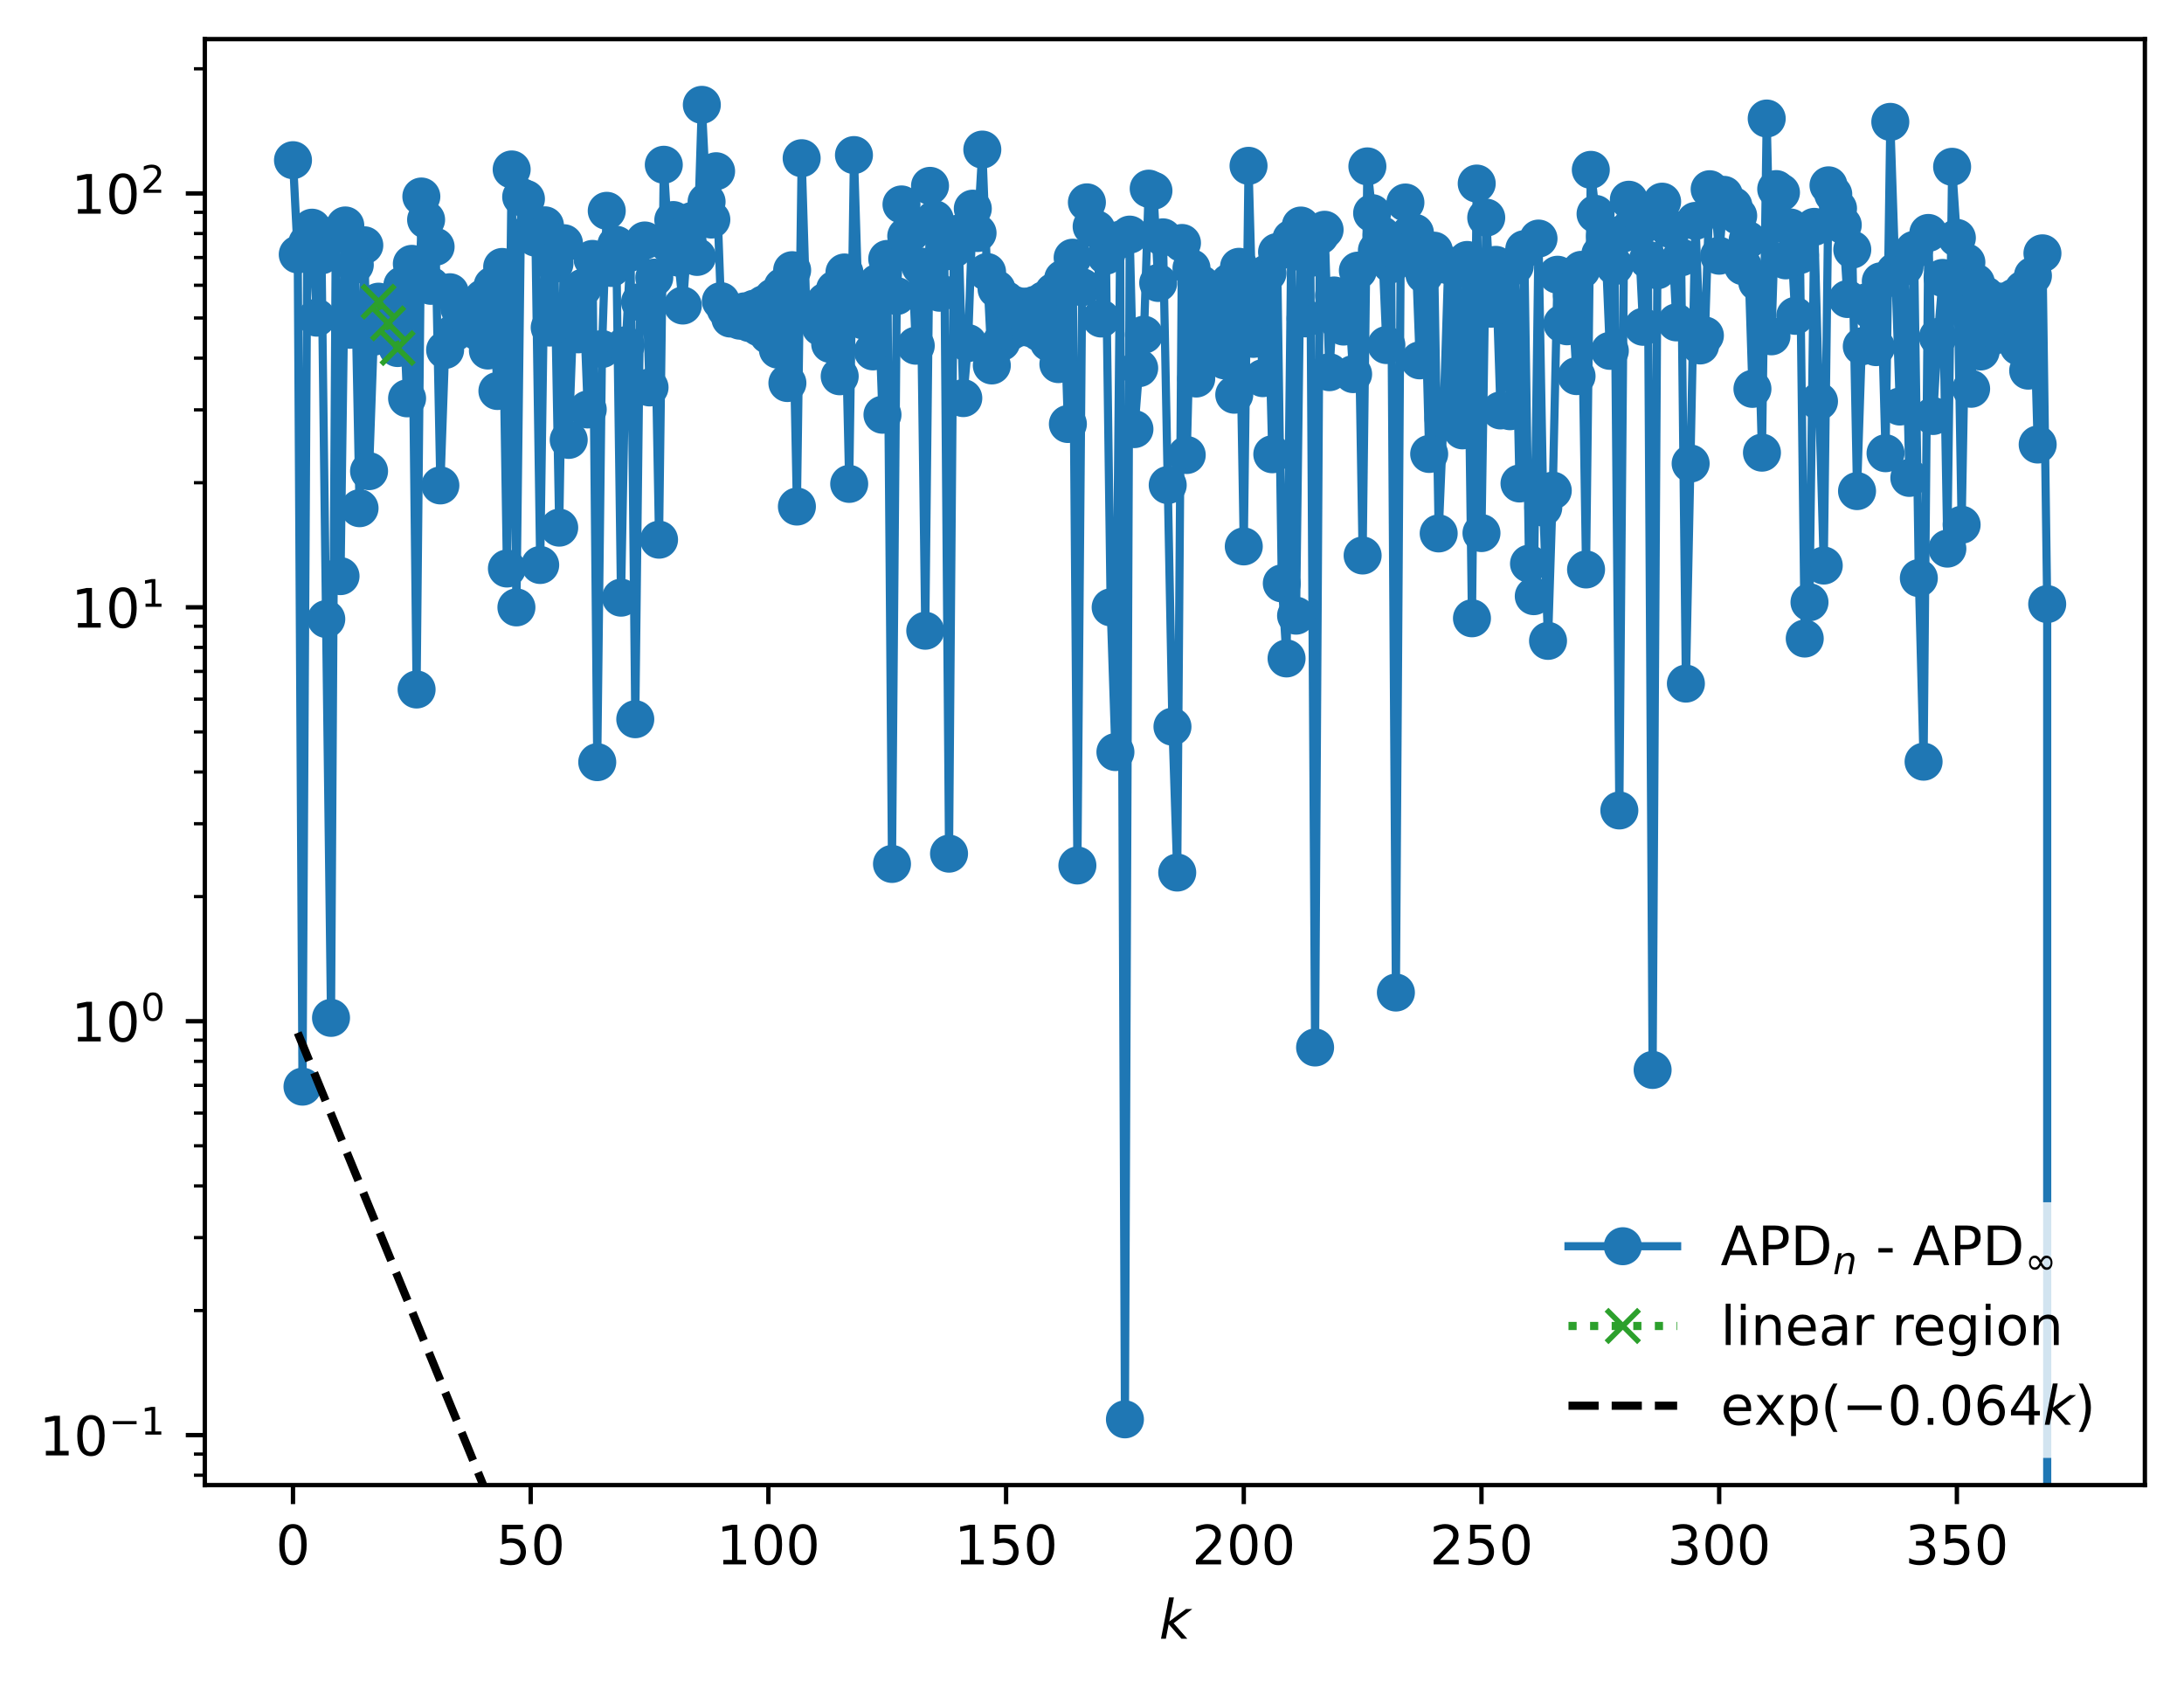 <?xml version="1.0" encoding="utf-8" standalone="no"?>
<!DOCTYPE svg PUBLIC "-//W3C//DTD SVG 1.1//EN"
  "http://www.w3.org/Graphics/SVG/1.1/DTD/svg11.dtd">
<!-- Created with matplotlib (https://matplotlib.org/) -->
<svg height="310.868pt" version="1.1" viewBox="0 0 402.02 310.868" width="402.02pt" xmlns="http://www.w3.org/2000/svg" xmlns:xlink="http://www.w3.org/1999/xlink">
 <defs>
  <style type="text/css">
*{stroke-linecap:butt;stroke-linejoin:round;}
  </style>
 </defs>
 <g id="figure_1">
  <g id="patch_1">
   <path d="M 0 310.868 
L 402.02 310.868 
L 402.02 0 
L 0 0 
z
" style="fill:#ffffff;"/>
  </g>
  <g id="axes_1">
   <g id="patch_2">
    <path d="M 37.7 273.312 
L 394.82 273.312 
L 394.82 7.2 
L 37.7 7.2 
z
" style="fill:#ffffff;"/>
   </g>
   <g id="matplotlib.axis_1">
    <g id="xtick_1">
     <g id="line2d_1">
      <defs>
       <path d="M 0 0 
L 0 3.5 
" id="m4c3c8c3ed4" style="stroke:#000000;stroke-width:0.8;"/>
      </defs>
      <g>
       <use style="stroke:#000000;stroke-width:0.8;" x="53.933" xlink:href="#m4c3c8c3ed4" y="273.312"/>
      </g>
     </g>
     <g id="text_1">
      <!-- 0 -->
      <defs>
       <path d="M 31.781 66.406 
Q 24.172 66.406 20.328 58.906 
Q 16.5 51.422 16.5 36.375 
Q 16.5 21.391 20.328 13.891 
Q 24.172 6.391 31.781 6.391 
Q 39.453 6.391 43.281 13.891 
Q 47.125 21.391 47.125 36.375 
Q 47.125 51.422 43.281 58.906 
Q 39.453 66.406 31.781 66.406 
z
M 31.781 74.219 
Q 44.047 74.219 50.516 64.516 
Q 56.984 54.828 56.984 36.375 
Q 56.984 17.969 50.516 8.266 
Q 44.047 -1.422 31.781 -1.422 
Q 19.531 -1.422 13.062 8.266 
Q 6.594 17.969 6.594 36.375 
Q 6.594 54.828 13.062 64.516 
Q 19.531 74.219 31.781 74.219 
z
" id="DejaVuSans-48"/>
      </defs>
      <g transform="translate(50.751 287.91)scale(0.1 -0.1)">
       <use xlink:href="#DejaVuSans-48"/>
      </g>
     </g>
    </g>
    <g id="xtick_2">
     <g id="line2d_2">
      <g>
       <use style="stroke:#000000;stroke-width:0.8;" x="97.687" xlink:href="#m4c3c8c3ed4" y="273.312"/>
      </g>
     </g>
     <g id="text_2">
      <!-- 50 -->
      <defs>
       <path d="M 10.797 72.906 
L 49.516 72.906 
L 49.516 64.594 
L 19.828 64.594 
L 19.828 46.734 
Q 21.969 47.469 24.109 47.828 
Q 26.266 48.188 28.422 48.188 
Q 40.625 48.188 47.75 41.5 
Q 54.891 34.812 54.891 23.391 
Q 54.891 11.625 47.562 5.094 
Q 40.234 -1.422 26.906 -1.422 
Q 22.312 -1.422 17.547 -0.641 
Q 12.797 0.141 7.719 1.703 
L 7.719 11.625 
Q 12.109 9.234 16.797 8.062 
Q 21.484 6.891 26.703 6.891 
Q 35.156 6.891 40.078 11.328 
Q 45.016 15.766 45.016 23.391 
Q 45.016 31 40.078 35.438 
Q 35.156 39.891 26.703 39.891 
Q 22.75 39.891 18.812 39.016 
Q 14.891 38.141 10.797 36.281 
z
" id="DejaVuSans-53"/>
      </defs>
      <g transform="translate(91.324 287.91)scale(0.1 -0.1)">
       <use xlink:href="#DejaVuSans-53"/>
       <use x="63.623" xlink:href="#DejaVuSans-48"/>
      </g>
     </g>
    </g>
    <g id="xtick_3">
     <g id="line2d_3">
      <g>
       <use style="stroke:#000000;stroke-width:0.8;" x="141.441" xlink:href="#m4c3c8c3ed4" y="273.312"/>
      </g>
     </g>
     <g id="text_3">
      <!-- 100 -->
      <defs>
       <path d="M 12.406 8.297 
L 28.516 8.297 
L 28.516 63.922 
L 10.984 60.406 
L 10.984 69.391 
L 28.422 72.906 
L 38.281 72.906 
L 38.281 8.297 
L 54.391 8.297 
L 54.391 0 
L 12.406 0 
z
" id="DejaVuSans-49"/>
      </defs>
      <g transform="translate(131.897 287.91)scale(0.1 -0.1)">
       <use xlink:href="#DejaVuSans-49"/>
       <use x="63.623" xlink:href="#DejaVuSans-48"/>
       <use x="127.246" xlink:href="#DejaVuSans-48"/>
      </g>
     </g>
    </g>
    <g id="xtick_4">
     <g id="line2d_4">
      <g>
       <use style="stroke:#000000;stroke-width:0.8;" x="185.195" xlink:href="#m4c3c8c3ed4" y="273.312"/>
      </g>
     </g>
     <g id="text_4">
      <!-- 150 -->
      <g transform="translate(175.651 287.91)scale(0.1 -0.1)">
       <use xlink:href="#DejaVuSans-49"/>
       <use x="63.623" xlink:href="#DejaVuSans-53"/>
       <use x="127.246" xlink:href="#DejaVuSans-48"/>
      </g>
     </g>
    </g>
    <g id="xtick_5">
     <g id="line2d_5">
      <g>
       <use style="stroke:#000000;stroke-width:0.8;" x="228.949" xlink:href="#m4c3c8c3ed4" y="273.312"/>
      </g>
     </g>
     <g id="text_5">
      <!-- 200 -->
      <defs>
       <path d="M 19.188 8.297 
L 53.609 8.297 
L 53.609 0 
L 7.328 0 
L 7.328 8.297 
Q 12.938 14.109 22.625 23.891 
Q 32.328 33.688 34.812 36.531 
Q 39.547 41.844 41.422 45.531 
Q 43.312 49.219 43.312 52.781 
Q 43.312 58.594 39.234 62.25 
Q 35.156 65.922 28.609 65.922 
Q 23.969 65.922 18.812 64.312 
Q 13.672 62.703 7.812 59.422 
L 7.812 69.391 
Q 13.766 71.781 18.938 73 
Q 24.125 74.219 28.422 74.219 
Q 39.75 74.219 46.484 68.547 
Q 53.219 62.891 53.219 53.422 
Q 53.219 48.922 51.531 44.891 
Q 49.859 40.875 45.406 35.406 
Q 44.188 33.984 37.641 27.219 
Q 31.109 20.453 19.188 8.297 
z
" id="DejaVuSans-50"/>
      </defs>
      <g transform="translate(219.405 287.91)scale(0.1 -0.1)">
       <use xlink:href="#DejaVuSans-50"/>
       <use x="63.623" xlink:href="#DejaVuSans-48"/>
       <use x="127.246" xlink:href="#DejaVuSans-48"/>
      </g>
     </g>
    </g>
    <g id="xtick_6">
     <g id="line2d_6">
      <g>
       <use style="stroke:#000000;stroke-width:0.8;" x="272.703" xlink:href="#m4c3c8c3ed4" y="273.312"/>
      </g>
     </g>
     <g id="text_6">
      <!-- 250 -->
      <g transform="translate(263.159 287.91)scale(0.1 -0.1)">
       <use xlink:href="#DejaVuSans-50"/>
       <use x="63.623" xlink:href="#DejaVuSans-53"/>
       <use x="127.246" xlink:href="#DejaVuSans-48"/>
      </g>
     </g>
    </g>
    <g id="xtick_7">
     <g id="line2d_7">
      <g>
       <use style="stroke:#000000;stroke-width:0.8;" x="316.457" xlink:href="#m4c3c8c3ed4" y="273.312"/>
      </g>
     </g>
     <g id="text_7">
      <!-- 300 -->
      <defs>
       <path d="M 40.578 39.312 
Q 47.656 37.797 51.625 33 
Q 55.609 28.219 55.609 21.188 
Q 55.609 10.406 48.188 4.484 
Q 40.766 -1.422 27.094 -1.422 
Q 22.516 -1.422 17.656 -0.516 
Q 12.797 0.391 7.625 2.203 
L 7.625 11.719 
Q 11.719 9.328 16.594 8.109 
Q 21.484 6.891 26.812 6.891 
Q 36.078 6.891 40.938 10.547 
Q 45.797 14.203 45.797 21.188 
Q 45.797 27.641 41.281 31.266 
Q 36.766 34.906 28.719 34.906 
L 20.219 34.906 
L 20.219 43.016 
L 29.109 43.016 
Q 36.375 43.016 40.234 45.922 
Q 44.094 48.828 44.094 54.297 
Q 44.094 59.906 40.109 62.906 
Q 36.141 65.922 28.719 65.922 
Q 24.656 65.922 20.016 65.031 
Q 15.375 64.156 9.812 62.312 
L 9.812 71.094 
Q 15.438 72.656 20.344 73.438 
Q 25.25 74.219 29.594 74.219 
Q 40.828 74.219 47.359 69.109 
Q 53.906 64.016 53.906 55.328 
Q 53.906 49.266 50.438 45.094 
Q 46.969 40.922 40.578 39.312 
z
" id="DejaVuSans-51"/>
      </defs>
      <g transform="translate(306.913 287.91)scale(0.1 -0.1)">
       <use xlink:href="#DejaVuSans-51"/>
       <use x="63.623" xlink:href="#DejaVuSans-48"/>
       <use x="127.246" xlink:href="#DejaVuSans-48"/>
      </g>
     </g>
    </g>
    <g id="xtick_8">
     <g id="line2d_8">
      <g>
       <use style="stroke:#000000;stroke-width:0.8;" x="360.211" xlink:href="#m4c3c8c3ed4" y="273.312"/>
      </g>
     </g>
     <g id="text_8">
      <!-- 350 -->
      <g transform="translate(350.667 287.91)scale(0.1 -0.1)">
       <use xlink:href="#DejaVuSans-51"/>
       <use x="63.623" xlink:href="#DejaVuSans-53"/>
       <use x="127.246" xlink:href="#DejaVuSans-48"/>
      </g>
     </g>
    </g>
    <g id="text_9">
     <!-- $ k $ -->
     <defs>
      <path d="M 18.312 75.984 
L 27.297 75.984 
L 18.703 31.688 
L 49.516 54.688 
L 61.188 54.688 
L 26.812 28.516 
L 51.906 0 
L 41.016 0 
L 17.672 26.703 
L 12.5 0 
L 3.516 0 
z
" id="DejaVuSans-Oblique-107"/>
     </defs>
     <g transform="translate(213.36 301.589)scale(0.1 -0.1)">
      <use transform="translate(0 0.016)" xlink:href="#DejaVuSans-Oblique-107"/>
     </g>
    </g>
   </g>
   <g id="matplotlib.axis_2">
    <g id="ytick_1">
     <g id="line2d_9">
      <defs>
       <path d="M 0 0 
L -3.5 0 
" id="m78de39290a" style="stroke:#000000;stroke-width:0.8;"/>
      </defs>
      <g>
       <use style="stroke:#000000;stroke-width:0.8;" x="37.7" xlink:href="#m78de39290a" y="264.117"/>
      </g>
     </g>
     <g id="text_10">
      <!-- $\mathdefault{10^{-1}}$ -->
      <defs>
       <path d="M 10.594 35.5 
L 73.188 35.5 
L 73.188 27.203 
L 10.594 27.203 
z
" id="DejaVuSans-8722"/>
      </defs>
      <g transform="translate(7.2 267.917)scale(0.1 -0.1)">
       <use transform="translate(0 0.684)" xlink:href="#DejaVuSans-49"/>
       <use transform="translate(63.623 0.684)" xlink:href="#DejaVuSans-48"/>
       <use transform="translate(128.203 38.966)scale(0.7)" xlink:href="#DejaVuSans-8722"/>
       <use transform="translate(186.855 38.966)scale(0.7)" xlink:href="#DejaVuSans-49"/>
      </g>
     </g>
    </g>
    <g id="ytick_2">
     <g id="line2d_10">
      <g>
       <use style="stroke:#000000;stroke-width:0.8;" x="37.7" xlink:href="#m78de39290a" y="187.944"/>
      </g>
     </g>
     <g id="text_11">
      <!-- $\mathdefault{10^{0}}$ -->
      <g transform="translate(13.1 191.743)scale(0.1 -0.1)">
       <use transform="translate(0 0.766)" xlink:href="#DejaVuSans-49"/>
       <use transform="translate(63.623 0.766)" xlink:href="#DejaVuSans-48"/>
       <use transform="translate(128.203 39.047)scale(0.7)" xlink:href="#DejaVuSans-48"/>
      </g>
     </g>
    </g>
    <g id="ytick_3">
     <g id="line2d_11">
      <g>
       <use style="stroke:#000000;stroke-width:0.8;" x="37.7" xlink:href="#m78de39290a" y="111.77"/>
      </g>
     </g>
     <g id="text_12">
      <!-- $\mathdefault{10^{1}}$ -->
      <g transform="translate(13.1 115.569)scale(0.1 -0.1)">
       <use transform="translate(0 0.684)" xlink:href="#DejaVuSans-49"/>
       <use transform="translate(63.623 0.684)" xlink:href="#DejaVuSans-48"/>
       <use transform="translate(128.203 38.966)scale(0.7)" xlink:href="#DejaVuSans-49"/>
      </g>
     </g>
    </g>
    <g id="ytick_4">
     <g id="line2d_12">
      <g>
       <use style="stroke:#000000;stroke-width:0.8;" x="37.7" xlink:href="#m78de39290a" y="35.596"/>
      </g>
     </g>
     <g id="text_13">
      <!-- $\mathdefault{10^{2}}$ -->
      <g transform="translate(13.1 39.395)scale(0.1 -0.1)">
       <use transform="translate(0 0.766)" xlink:href="#DejaVuSans-49"/>
       <use transform="translate(63.623 0.766)" xlink:href="#DejaVuSans-48"/>
       <use transform="translate(128.203 39.047)scale(0.7)" xlink:href="#DejaVuSans-50"/>
      </g>
     </g>
    </g>
    <g id="ytick_5">
     <g id="line2d_13">
      <defs>
       <path d="M 0 0 
L -2 0 
" id="m27f5b7a060" style="stroke:#000000;stroke-width:0.6;"/>
      </defs>
      <g>
       <use style="stroke:#000000;stroke-width:0.6;" x="37.7" xlink:href="#m27f5b7a060" y="271.499"/>
      </g>
     </g>
    </g>
    <g id="ytick_6">
     <g id="line2d_14">
      <g>
       <use style="stroke:#000000;stroke-width:0.6;" x="37.7" xlink:href="#m27f5b7a060" y="267.603"/>
      </g>
     </g>
    </g>
    <g id="ytick_7">
     <g id="line2d_15">
      <g>
       <use style="stroke:#000000;stroke-width:0.6;" x="37.7" xlink:href="#m27f5b7a060" y="241.187"/>
      </g>
     </g>
    </g>
    <g id="ytick_8">
     <g id="line2d_16">
      <g>
       <use style="stroke:#000000;stroke-width:0.6;" x="37.7" xlink:href="#m27f5b7a060" y="227.773"/>
      </g>
     </g>
    </g>
    <g id="ytick_9">
     <g id="line2d_17">
      <g>
       <use style="stroke:#000000;stroke-width:0.6;" x="37.7" xlink:href="#m27f5b7a060" y="218.256"/>
      </g>
     </g>
    </g>
    <g id="ytick_10">
     <g id="line2d_18">
      <g>
       <use style="stroke:#000000;stroke-width:0.6;" x="37.7" xlink:href="#m27f5b7a060" y="210.874"/>
      </g>
     </g>
    </g>
    <g id="ytick_11">
     <g id="line2d_19">
      <g>
       <use style="stroke:#000000;stroke-width:0.6;" x="37.7" xlink:href="#m27f5b7a060" y="204.843"/>
      </g>
     </g>
    </g>
    <g id="ytick_12">
     <g id="line2d_20">
      <g>
       <use style="stroke:#000000;stroke-width:0.6;" x="37.7" xlink:href="#m27f5b7a060" y="199.743"/>
      </g>
     </g>
    </g>
    <g id="ytick_13">
     <g id="line2d_21">
      <g>
       <use style="stroke:#000000;stroke-width:0.6;" x="37.7" xlink:href="#m27f5b7a060" y="195.326"/>
      </g>
     </g>
    </g>
    <g id="ytick_14">
     <g id="line2d_22">
      <g>
       <use style="stroke:#000000;stroke-width:0.6;" x="37.7" xlink:href="#m27f5b7a060" y="191.429"/>
      </g>
     </g>
    </g>
    <g id="ytick_15">
     <g id="line2d_23">
      <g>
       <use style="stroke:#000000;stroke-width:0.6;" x="37.7" xlink:href="#m27f5b7a060" y="165.013"/>
      </g>
     </g>
    </g>
    <g id="ytick_16">
     <g id="line2d_24">
      <g>
       <use style="stroke:#000000;stroke-width:0.6;" x="37.7" xlink:href="#m27f5b7a060" y="151.599"/>
      </g>
     </g>
    </g>
    <g id="ytick_17">
     <g id="line2d_25">
      <g>
       <use style="stroke:#000000;stroke-width:0.6;" x="37.7" xlink:href="#m27f5b7a060" y="142.082"/>
      </g>
     </g>
    </g>
    <g id="ytick_18">
     <g id="line2d_26">
      <g>
       <use style="stroke:#000000;stroke-width:0.6;" x="37.7" xlink:href="#m27f5b7a060" y="134.7"/>
      </g>
     </g>
    </g>
    <g id="ytick_19">
     <g id="line2d_27">
      <g>
       <use style="stroke:#000000;stroke-width:0.6;" x="37.7" xlink:href="#m27f5b7a060" y="128.669"/>
      </g>
     </g>
    </g>
    <g id="ytick_20">
     <g id="line2d_28">
      <g>
       <use style="stroke:#000000;stroke-width:0.6;" x="37.7" xlink:href="#m27f5b7a060" y="123.569"/>
      </g>
     </g>
    </g>
    <g id="ytick_21">
     <g id="line2d_29">
      <g>
       <use style="stroke:#000000;stroke-width:0.6;" x="37.7" xlink:href="#m27f5b7a060" y="119.152"/>
      </g>
     </g>
    </g>
    <g id="ytick_22">
     <g id="line2d_30">
      <g>
       <use style="stroke:#000000;stroke-width:0.6;" x="37.7" xlink:href="#m27f5b7a060" y="115.255"/>
      </g>
     </g>
    </g>
    <g id="ytick_23">
     <g id="line2d_31">
      <g>
       <use style="stroke:#000000;stroke-width:0.6;" x="37.7" xlink:href="#m27f5b7a060" y="88.839"/>
      </g>
     </g>
    </g>
    <g id="ytick_24">
     <g id="line2d_32">
      <g>
       <use style="stroke:#000000;stroke-width:0.6;" x="37.7" xlink:href="#m27f5b7a060" y="75.426"/>
      </g>
     </g>
    </g>
    <g id="ytick_25">
     <g id="line2d_33">
      <g>
       <use style="stroke:#000000;stroke-width:0.6;" x="37.7" xlink:href="#m27f5b7a060" y="65.908"/>
      </g>
     </g>
    </g>
    <g id="ytick_26">
     <g id="line2d_34">
      <g>
       <use style="stroke:#000000;stroke-width:0.6;" x="37.7" xlink:href="#m27f5b7a060" y="58.526"/>
      </g>
     </g>
    </g>
    <g id="ytick_27">
     <g id="line2d_35">
      <g>
       <use style="stroke:#000000;stroke-width:0.6;" x="37.7" xlink:href="#m27f5b7a060" y="52.495"/>
      </g>
     </g>
    </g>
    <g id="ytick_28">
     <g id="line2d_36">
      <g>
       <use style="stroke:#000000;stroke-width:0.6;" x="37.7" xlink:href="#m27f5b7a060" y="47.395"/>
      </g>
     </g>
    </g>
    <g id="ytick_29">
     <g id="line2d_37">
      <g>
       <use style="stroke:#000000;stroke-width:0.6;" x="37.7" xlink:href="#m27f5b7a060" y="42.978"/>
      </g>
     </g>
    </g>
    <g id="ytick_30">
     <g id="line2d_38">
      <g>
       <use style="stroke:#000000;stroke-width:0.6;" x="37.7" xlink:href="#m27f5b7a060" y="39.081"/>
      </g>
     </g>
    </g>
    <g id="ytick_31">
     <g id="line2d_39">
      <g>
       <use style="stroke:#000000;stroke-width:0.6;" x="37.7" xlink:href="#m27f5b7a060" y="12.665"/>
      </g>
     </g>
    </g>
   </g>
   <g id="line2d_40">
    <path clip-path="url(#p1ee105801a)" d="M 53.933 29.482 
L 54.808 46.829 
L 55.683 199.984 
L 56.558 44.751 
L 57.433 41.904 
L 58.308 58.46 
L 59.183 46.998 
L 60.933 187.329 
L 61.808 43.153 
L 62.684 106.029 
L 63.559 41.494 
L 64.434 60.692 
L 65.309 48.735 
L 66.184 93.528 
L 67.059 45.143 
L 67.934 86.71 
L 68.809 61.961 
L 69.684 55.521 
L 70.559 58.704 
L 71.434 59.509 
L 72.309 55.59 
L 73.184 64.054 
L 74.06 52.519 
L 74.935 73.308 
L 75.81 48.56 
L 76.685 126.894 
L 77.56 36.166 
L 78.435 40.44 
L 79.31 52.603 
L 80.185 45.416 
L 81.06 89.336 
L 81.935 64.403 
L 82.81 53.782 
L 83.685 61.169 
L 84.561 56.755 
L 85.436 58.603 
L 86.311 58.871 
L 87.186 56.735 
L 88.061 61.103 
L 88.936 54.881 
L 89.811 64.511 
L 90.686 52.534 
L 91.561 71.959 
L 92.436 49.132 
L 93.311 104.627 
L 94.186 31.186 
L 95.061 111.783 
L 95.937 36.234 
L 96.812 36.607 
L 97.687 42.639 
L 98.562 43.736 
L 99.437 103.98 
L 100.312 41.471 
L 101.187 60.282 
L 102.062 48.55 
L 102.937 97.106 
L 103.812 44.763 
L 104.687 80.958 
L 105.562 57.31 
L 106.438 61.53 
L 107.313 52.938 
L 108.188 75.357 
L 109.063 47.652 
L 109.938 140.267 
L 110.813 64.235 
L 111.688 38.8 
L 112.563 49.314 
L 113.438 45.048 
L 114.313 109.994 
L 115.188 63.538 
L 116.063 46.489 
L 116.938 132.365 
L 117.814 55.597 
L 118.689 44.257 
L 119.564 71.302 
L 120.439 51.092 
L 121.314 99.323 
L 122.189 30.323 
L 123.064 44.918 
L 123.939 40.495 
L 124.814 47.406 
L 125.689 56.23 
L 126.564 44.417 
L 127.439 40.65 
L 128.314 47.285 
L 129.19 19.296 
L 130.065 37.137 
L 130.94 40.405 
L 131.815 31.513 
L 132.69 55.419 
L 133.565 56.864 
L 134.44 58.623 
L 135.315 57.524 
L 136.19 59.02 
L 137.065 57.299 
L 137.94 59.455 
L 138.815 56.807 
L 139.691 60.235 
L 140.566 55.996 
L 141.441 61.646 
L 142.316 54.722 
L 143.191 64.355 
L 144.066 52.761 
L 144.941 70.494 
L 145.816 49.726 
L 146.691 93.224 
L 147.566 29.117 
L 148.441 57.584 
L 150.191 57.364 
L 151.067 60.197 
L 151.942 55.508 
L 152.817 63.298 
L 153.692 53.256 
L 154.567 69.248 
L 155.442 50.145 
L 156.317 89.054 
L 157.192 28.541 
L 158.067 57.107 
L 158.942 58.988 
L 159.817 55.376 
L 160.692 64.669 
L 161.568 52.038 
L 162.443 76.327 
L 163.318 47.656 
L 164.193 158.999 
L 165.068 54.489 
L 165.943 37.626 
L 166.818 43.46 
L 167.693 42.792 
L 168.568 63.623 
L 169.443 49.039 
L 170.318 116.078 
L 171.193 34.206 
L 172.068 40.345 
L 172.944 53.873 
L 173.819 46.328 
L 174.694 157.106 
L 175.569 45.782 
L 176.444 42.983 
L 177.319 73.266 
L 178.194 63.146 
L 179.069 38.401 
L 179.944 42.883 
L 180.819 27.53 
L 181.694 50.052 
L 182.569 67.256 
L 183.445 53.203 
L 184.32 62.958 
L 185.195 55.229 
L 186.07 60.967 
L 186.945 56.195 
L 187.82 60.269 
L 188.695 56.43 
L 189.57 60.362 
L 190.445 56.102 
L 191.32 61.176 
L 192.195 55.231 
L 193.07 63.02 
L 193.945 53.71 
L 194.821 67.01 
L 195.696 51.286 
L 196.571 78.035 
L 197.446 47.428 
L 198.321 159.282 
L 199.196 52.861 
L 200.071 37.242 
L 200.946 41.686 
L 201.821 42.208 
L 202.696 58.619 
L 203.571 47.061 
L 204.446 111.779 
L 205.322 138.409 
L 206.197 44.109 
L 207.072 261.216 
L 207.947 43.178 
L 208.822 78.973 
L 209.697 67.749 
L 210.572 61.593 
L 211.447 34.719 
L 212.322 35.104 
L 213.197 52.075 
L 214.072 43.68 
L 215.822 133.736 
L 216.698 160.583 
L 217.573 44.716 
L 218.448 83.739 
L 219.323 49.345 
L 220.198 69.663 
L 221.073 52.267 
L 221.948 65.287 
L 222.823 53.534 
L 223.698 64.498 
L 224.573 53.378 
L 225.448 66.334 
L 226.323 51.951 
L 227.198 72.643 
L 228.074 49.102 
L 228.949 100.56 
L 229.824 30.519 
L 230.699 62.367 
L 231.574 51.908 
L 232.449 69.594 
L 233.324 50.252 
L 234.199 83.601 
L 235.074 46.383 
L 235.949 107.366 
L 236.824 121.177 
L 237.699 43.935 
L 238.575 113.304 
L 239.45 41.509 
L 240.325 58.596 
L 241.2 47.487 
L 242.075 192.776 
L 242.95 43.367 
L 243.825 42.287 
L 244.7 68.498 
L 245.575 54.379 
L 246.45 59.157 
L 247.325 60.101 
L 248.2 54.421 
L 249.075 68.854 
L 249.951 49.807 
L 250.826 102.234 
L 251.701 30.624 
L 252.576 39.225 
L 253.451 46.087 
L 254.326 43.252 
L 255.201 63.504 
L 256.076 48.633 
L 256.951 182.665 
L 257.826 47.213 
L 258.701 37.269 
L 259.576 43.049 
L 260.452 42.848 
L 261.327 66.319 
L 262.202 50.524 
L 263.077 83.546 
L 263.952 46.133 
L 264.827 98.172 
L 265.702 77.023 
L 266.577 48.827 
L 267.452 74.886 
L 268.327 49.56 
L 269.202 79.202 
L 270.077 47.845 
L 270.952 113.789 
L 271.828 33.783 
L 272.703 98.107 
L 273.578 40.053 
L 274.453 56.819 
L 275.328 48.746 
L 276.203 75.536 
L 277.078 49.763 
L 277.953 75.68 
L 278.828 48.96 
L 279.703 88.979 
L 280.578 45.859 
L 281.453 103.738 
L 282.329 109.718 
L 283.204 43.906 
L 284.079 93.415 
L 284.954 117.946 
L 285.829 90.293 
L 286.704 50.564 
L 287.579 59.555 
L 288.454 60.048 
L 289.329 54.279 
L 290.204 69.217 
L 291.079 49.665 
L 291.954 104.804 
L 292.829 31.261 
L 294.58 46.771 
L 295.455 43.437 
L 296.33 64.568 
L 297.205 48.976 
L 298.08 149.156 
L 298.955 42.911 
L 299.83 36.759 
L 300.705 41.108 
L 301.58 42.201 
L 302.455 60.145 
L 303.33 47.797 
L 304.206 196.911 
L 305.081 49.745 
L 305.956 37.116 
L 306.831 41.652 
L 307.706 42.244 
L 308.581 59.332 
L 309.456 47.365 
L 310.331 125.809 
L 312.081 40.653 
L 312.956 63.577 
L 313.831 61.742 
L 314.706 34.826 
L 315.582 35.577 
L 316.457 47.061 
L 317.332 35.862 
L 318.207 37.455 
L 319.082 37.894 
L 319.957 39.717 
L 320.832 48.997 
L 321.707 44.156 
L 322.582 71.569 
L 323.457 51.928 
L 324.332 83.307 
L 325.207 21.814 
L 326.082 61.893 
L 326.958 34.8 
L 327.833 35.423 
L 328.708 47.916 
L 329.583 41.867 
L 330.458 58.128 
L 331.333 46.931 
L 332.208 117.515 
L 333.083 110.839 
L 333.958 41.752 
L 335.708 104.081 
L 336.583 34.109 
L 337.459 35.752 
L 338.334 38.37 
L 339.209 41.406 
L 340.084 55.031 
L 340.959 45.938 
L 341.834 90.382 
L 342.709 63.739 
L 343.584 55.622 
L 344.459 57.185 
L 345.334 63.887 
L 346.209 51.767 
L 347.084 83.41 
L 347.959 22.43 
L 349.71 74.818 
L 350.585 49.086 
L 351.46 87.952 
L 352.335 45.981 
L 353.21 106.394 
L 354.085 140.179 
L 354.96 42.873 
L 355.835 76.562 
L 356.71 62.02 
L 357.585 51.15 
L 358.46 100.967 
L 359.336 30.697 
L 360.211 43.783 
L 361.086 96.577 
L 361.961 48.283 
L 362.836 71.552 
L 363.711 52.016 
L 364.586 64.685 
L 365.461 54.331 
L 366.336 62.114 
L 367.211 55.381 
L 368.086 61.401 
L 368.961 55.476 
L 369.836 61.902 
L 370.712 54.779 
L 371.587 63.755 
L 372.462 53.274 
L 373.337 68.213 
L 374.212 50.741 
L 375.087 81.809 
L 375.962 46.623 
L 376.837 111.177 
L 376.839 311.868 
L 376.839 311.868 
" style="fill:none;stroke:#1f77b4;stroke-linecap:square;stroke-width:1.5;"/>
    <defs>
     <path d="M 0 3 
C 0.796 3 1.559 2.684 2.121 2.121 
C 2.684 1.559 3 0.796 3 0 
C 3 -0.796 2.684 -1.559 2.121 -2.121 
C 1.559 -2.684 0.796 -3 0 -3 
C -0.796 -3 -1.559 -2.684 -2.121 -2.121 
C -2.684 -1.559 -3 -0.796 -3 0 
C -3 0.796 -2.684 1.559 -2.121 2.121 
C -1.559 2.684 -0.796 3 0 3 
z
" id="me871c1a0c1" style="stroke:#1f77b4;"/>
    </defs>
    <g clip-path="url(#p1ee105801a)">
     <use style="fill:#1f77b4;stroke:#1f77b4;" x="53.933" xlink:href="#me871c1a0c1" y="29.482"/>
     <use style="fill:#1f77b4;stroke:#1f77b4;" x="54.808" xlink:href="#me871c1a0c1" y="46.829"/>
     <use style="fill:#1f77b4;stroke:#1f77b4;" x="55.683" xlink:href="#me871c1a0c1" y="199.984"/>
     <use style="fill:#1f77b4;stroke:#1f77b4;" x="56.558" xlink:href="#me871c1a0c1" y="44.751"/>
     <use style="fill:#1f77b4;stroke:#1f77b4;" x="57.433" xlink:href="#me871c1a0c1" y="41.904"/>
     <use style="fill:#1f77b4;stroke:#1f77b4;" x="58.308" xlink:href="#me871c1a0c1" y="58.46"/>
     <use style="fill:#1f77b4;stroke:#1f77b4;" x="59.183" xlink:href="#me871c1a0c1" y="46.998"/>
     <use style="fill:#1f77b4;stroke:#1f77b4;" x="60.058" xlink:href="#me871c1a0c1" y="113.929"/>
     <use style="fill:#1f77b4;stroke:#1f77b4;" x="60.933" xlink:href="#me871c1a0c1" y="187.329"/>
     <use style="fill:#1f77b4;stroke:#1f77b4;" x="61.808" xlink:href="#me871c1a0c1" y="43.153"/>
     <use style="fill:#1f77b4;stroke:#1f77b4;" x="62.684" xlink:href="#me871c1a0c1" y="106.029"/>
     <use style="fill:#1f77b4;stroke:#1f77b4;" x="63.559" xlink:href="#me871c1a0c1" y="41.494"/>
     <use style="fill:#1f77b4;stroke:#1f77b4;" x="64.434" xlink:href="#me871c1a0c1" y="60.692"/>
     <use style="fill:#1f77b4;stroke:#1f77b4;" x="65.309" xlink:href="#me871c1a0c1" y="48.735"/>
     <use style="fill:#1f77b4;stroke:#1f77b4;" x="66.184" xlink:href="#me871c1a0c1" y="93.528"/>
     <use style="fill:#1f77b4;stroke:#1f77b4;" x="67.059" xlink:href="#me871c1a0c1" y="45.143"/>
     <use style="fill:#1f77b4;stroke:#1f77b4;" x="67.934" xlink:href="#me871c1a0c1" y="86.71"/>
     <use style="fill:#1f77b4;stroke:#1f77b4;" x="68.809" xlink:href="#me871c1a0c1" y="61.961"/>
     <use style="fill:#1f77b4;stroke:#1f77b4;" x="69.684" xlink:href="#me871c1a0c1" y="55.521"/>
     <use style="fill:#1f77b4;stroke:#1f77b4;" x="70.559" xlink:href="#me871c1a0c1" y="58.704"/>
     <use style="fill:#1f77b4;stroke:#1f77b4;" x="71.434" xlink:href="#me871c1a0c1" y="59.509"/>
     <use style="fill:#1f77b4;stroke:#1f77b4;" x="72.309" xlink:href="#me871c1a0c1" y="55.59"/>
     <use style="fill:#1f77b4;stroke:#1f77b4;" x="73.184" xlink:href="#me871c1a0c1" y="64.054"/>
     <use style="fill:#1f77b4;stroke:#1f77b4;" x="74.06" xlink:href="#me871c1a0c1" y="52.519"/>
     <use style="fill:#1f77b4;stroke:#1f77b4;" x="74.935" xlink:href="#me871c1a0c1" y="73.308"/>
     <use style="fill:#1f77b4;stroke:#1f77b4;" x="75.81" xlink:href="#me871c1a0c1" y="48.56"/>
     <use style="fill:#1f77b4;stroke:#1f77b4;" x="76.685" xlink:href="#me871c1a0c1" y="126.894"/>
     <use style="fill:#1f77b4;stroke:#1f77b4;" x="77.56" xlink:href="#me871c1a0c1" y="36.166"/>
     <use style="fill:#1f77b4;stroke:#1f77b4;" x="78.435" xlink:href="#me871c1a0c1" y="40.44"/>
     <use style="fill:#1f77b4;stroke:#1f77b4;" x="79.31" xlink:href="#me871c1a0c1" y="52.603"/>
     <use style="fill:#1f77b4;stroke:#1f77b4;" x="80.185" xlink:href="#me871c1a0c1" y="45.416"/>
     <use style="fill:#1f77b4;stroke:#1f77b4;" x="81.06" xlink:href="#me871c1a0c1" y="89.336"/>
     <use style="fill:#1f77b4;stroke:#1f77b4;" x="81.935" xlink:href="#me871c1a0c1" y="64.403"/>
     <use style="fill:#1f77b4;stroke:#1f77b4;" x="82.81" xlink:href="#me871c1a0c1" y="53.782"/>
     <use style="fill:#1f77b4;stroke:#1f77b4;" x="83.685" xlink:href="#me871c1a0c1" y="61.169"/>
     <use style="fill:#1f77b4;stroke:#1f77b4;" x="84.561" xlink:href="#me871c1a0c1" y="56.755"/>
     <use style="fill:#1f77b4;stroke:#1f77b4;" x="85.436" xlink:href="#me871c1a0c1" y="58.603"/>
     <use style="fill:#1f77b4;stroke:#1f77b4;" x="86.311" xlink:href="#me871c1a0c1" y="58.871"/>
     <use style="fill:#1f77b4;stroke:#1f77b4;" x="87.186" xlink:href="#me871c1a0c1" y="56.735"/>
     <use style="fill:#1f77b4;stroke:#1f77b4;" x="88.061" xlink:href="#me871c1a0c1" y="61.103"/>
     <use style="fill:#1f77b4;stroke:#1f77b4;" x="88.936" xlink:href="#me871c1a0c1" y="54.881"/>
     <use style="fill:#1f77b4;stroke:#1f77b4;" x="89.811" xlink:href="#me871c1a0c1" y="64.511"/>
     <use style="fill:#1f77b4;stroke:#1f77b4;" x="90.686" xlink:href="#me871c1a0c1" y="52.534"/>
     <use style="fill:#1f77b4;stroke:#1f77b4;" x="91.561" xlink:href="#me871c1a0c1" y="71.959"/>
     <use style="fill:#1f77b4;stroke:#1f77b4;" x="92.436" xlink:href="#me871c1a0c1" y="49.132"/>
     <use style="fill:#1f77b4;stroke:#1f77b4;" x="93.311" xlink:href="#me871c1a0c1" y="104.627"/>
     <use style="fill:#1f77b4;stroke:#1f77b4;" x="94.186" xlink:href="#me871c1a0c1" y="31.186"/>
     <use style="fill:#1f77b4;stroke:#1f77b4;" x="95.061" xlink:href="#me871c1a0c1" y="111.783"/>
     <use style="fill:#1f77b4;stroke:#1f77b4;" x="95.937" xlink:href="#me871c1a0c1" y="36.234"/>
     <use style="fill:#1f77b4;stroke:#1f77b4;" x="96.812" xlink:href="#me871c1a0c1" y="36.607"/>
     <use style="fill:#1f77b4;stroke:#1f77b4;" x="97.687" xlink:href="#me871c1a0c1" y="42.639"/>
     <use style="fill:#1f77b4;stroke:#1f77b4;" x="98.562" xlink:href="#me871c1a0c1" y="43.736"/>
     <use style="fill:#1f77b4;stroke:#1f77b4;" x="99.437" xlink:href="#me871c1a0c1" y="103.98"/>
     <use style="fill:#1f77b4;stroke:#1f77b4;" x="100.312" xlink:href="#me871c1a0c1" y="41.471"/>
     <use style="fill:#1f77b4;stroke:#1f77b4;" x="101.187" xlink:href="#me871c1a0c1" y="60.282"/>
     <use style="fill:#1f77b4;stroke:#1f77b4;" x="102.062" xlink:href="#me871c1a0c1" y="48.55"/>
     <use style="fill:#1f77b4;stroke:#1f77b4;" x="102.937" xlink:href="#me871c1a0c1" y="97.106"/>
     <use style="fill:#1f77b4;stroke:#1f77b4;" x="103.812" xlink:href="#me871c1a0c1" y="44.763"/>
     <use style="fill:#1f77b4;stroke:#1f77b4;" x="104.687" xlink:href="#me871c1a0c1" y="80.958"/>
     <use style="fill:#1f77b4;stroke:#1f77b4;" x="105.562" xlink:href="#me871c1a0c1" y="57.31"/>
     <use style="fill:#1f77b4;stroke:#1f77b4;" x="106.438" xlink:href="#me871c1a0c1" y="61.53"/>
     <use style="fill:#1f77b4;stroke:#1f77b4;" x="107.313" xlink:href="#me871c1a0c1" y="52.938"/>
     <use style="fill:#1f77b4;stroke:#1f77b4;" x="108.188" xlink:href="#me871c1a0c1" y="75.357"/>
     <use style="fill:#1f77b4;stroke:#1f77b4;" x="109.063" xlink:href="#me871c1a0c1" y="47.652"/>
     <use style="fill:#1f77b4;stroke:#1f77b4;" x="109.938" xlink:href="#me871c1a0c1" y="140.267"/>
     <use style="fill:#1f77b4;stroke:#1f77b4;" x="110.813" xlink:href="#me871c1a0c1" y="64.235"/>
     <use style="fill:#1f77b4;stroke:#1f77b4;" x="111.688" xlink:href="#me871c1a0c1" y="38.8"/>
     <use style="fill:#1f77b4;stroke:#1f77b4;" x="112.563" xlink:href="#me871c1a0c1" y="49.314"/>
     <use style="fill:#1f77b4;stroke:#1f77b4;" x="113.438" xlink:href="#me871c1a0c1" y="45.048"/>
     <use style="fill:#1f77b4;stroke:#1f77b4;" x="114.313" xlink:href="#me871c1a0c1" y="109.994"/>
     <use style="fill:#1f77b4;stroke:#1f77b4;" x="115.188" xlink:href="#me871c1a0c1" y="63.538"/>
     <use style="fill:#1f77b4;stroke:#1f77b4;" x="116.063" xlink:href="#me871c1a0c1" y="46.489"/>
     <use style="fill:#1f77b4;stroke:#1f77b4;" x="116.938" xlink:href="#me871c1a0c1" y="132.365"/>
     <use style="fill:#1f77b4;stroke:#1f77b4;" x="117.814" xlink:href="#me871c1a0c1" y="55.597"/>
     <use style="fill:#1f77b4;stroke:#1f77b4;" x="118.689" xlink:href="#me871c1a0c1" y="44.257"/>
     <use style="fill:#1f77b4;stroke:#1f77b4;" x="119.564" xlink:href="#me871c1a0c1" y="71.302"/>
     <use style="fill:#1f77b4;stroke:#1f77b4;" x="120.439" xlink:href="#me871c1a0c1" y="51.092"/>
     <use style="fill:#1f77b4;stroke:#1f77b4;" x="121.314" xlink:href="#me871c1a0c1" y="99.323"/>
     <use style="fill:#1f77b4;stroke:#1f77b4;" x="122.189" xlink:href="#me871c1a0c1" y="30.323"/>
     <use style="fill:#1f77b4;stroke:#1f77b4;" x="123.064" xlink:href="#me871c1a0c1" y="44.918"/>
     <use style="fill:#1f77b4;stroke:#1f77b4;" x="123.939" xlink:href="#me871c1a0c1" y="40.495"/>
     <use style="fill:#1f77b4;stroke:#1f77b4;" x="124.814" xlink:href="#me871c1a0c1" y="47.406"/>
     <use style="fill:#1f77b4;stroke:#1f77b4;" x="125.689" xlink:href="#me871c1a0c1" y="56.23"/>
     <use style="fill:#1f77b4;stroke:#1f77b4;" x="126.564" xlink:href="#me871c1a0c1" y="44.417"/>
     <use style="fill:#1f77b4;stroke:#1f77b4;" x="127.439" xlink:href="#me871c1a0c1" y="40.65"/>
     <use style="fill:#1f77b4;stroke:#1f77b4;" x="128.314" xlink:href="#me871c1a0c1" y="47.285"/>
     <use style="fill:#1f77b4;stroke:#1f77b4;" x="129.19" xlink:href="#me871c1a0c1" y="19.296"/>
     <use style="fill:#1f77b4;stroke:#1f77b4;" x="130.065" xlink:href="#me871c1a0c1" y="37.137"/>
     <use style="fill:#1f77b4;stroke:#1f77b4;" x="130.94" xlink:href="#me871c1a0c1" y="40.405"/>
     <use style="fill:#1f77b4;stroke:#1f77b4;" x="131.815" xlink:href="#me871c1a0c1" y="31.513"/>
     <use style="fill:#1f77b4;stroke:#1f77b4;" x="132.69" xlink:href="#me871c1a0c1" y="55.419"/>
     <use style="fill:#1f77b4;stroke:#1f77b4;" x="133.565" xlink:href="#me871c1a0c1" y="56.864"/>
     <use style="fill:#1f77b4;stroke:#1f77b4;" x="134.44" xlink:href="#me871c1a0c1" y="58.623"/>
     <use style="fill:#1f77b4;stroke:#1f77b4;" x="135.315" xlink:href="#me871c1a0c1" y="57.524"/>
     <use style="fill:#1f77b4;stroke:#1f77b4;" x="136.19" xlink:href="#me871c1a0c1" y="59.02"/>
     <use style="fill:#1f77b4;stroke:#1f77b4;" x="137.065" xlink:href="#me871c1a0c1" y="57.299"/>
     <use style="fill:#1f77b4;stroke:#1f77b4;" x="137.94" xlink:href="#me871c1a0c1" y="59.455"/>
     <use style="fill:#1f77b4;stroke:#1f77b4;" x="138.815" xlink:href="#me871c1a0c1" y="56.807"/>
     <use style="fill:#1f77b4;stroke:#1f77b4;" x="139.691" xlink:href="#me871c1a0c1" y="60.235"/>
     <use style="fill:#1f77b4;stroke:#1f77b4;" x="140.566" xlink:href="#me871c1a0c1" y="55.996"/>
     <use style="fill:#1f77b4;stroke:#1f77b4;" x="141.441" xlink:href="#me871c1a0c1" y="61.646"/>
     <use style="fill:#1f77b4;stroke:#1f77b4;" x="142.316" xlink:href="#me871c1a0c1" y="54.722"/>
     <use style="fill:#1f77b4;stroke:#1f77b4;" x="143.191" xlink:href="#me871c1a0c1" y="64.355"/>
     <use style="fill:#1f77b4;stroke:#1f77b4;" x="144.066" xlink:href="#me871c1a0c1" y="52.761"/>
     <use style="fill:#1f77b4;stroke:#1f77b4;" x="144.941" xlink:href="#me871c1a0c1" y="70.494"/>
     <use style="fill:#1f77b4;stroke:#1f77b4;" x="145.816" xlink:href="#me871c1a0c1" y="49.726"/>
     <use style="fill:#1f77b4;stroke:#1f77b4;" x="146.691" xlink:href="#me871c1a0c1" y="93.224"/>
     <use style="fill:#1f77b4;stroke:#1f77b4;" x="147.566" xlink:href="#me871c1a0c1" y="29.117"/>
     <use style="fill:#1f77b4;stroke:#1f77b4;" x="148.441" xlink:href="#me871c1a0c1" y="57.584"/>
     <use style="fill:#1f77b4;stroke:#1f77b4;" x="149.316" xlink:href="#me871c1a0c1" y="57.453"/>
     <use style="fill:#1f77b4;stroke:#1f77b4;" x="150.191" xlink:href="#me871c1a0c1" y="57.364"/>
     <use style="fill:#1f77b4;stroke:#1f77b4;" x="151.067" xlink:href="#me871c1a0c1" y="60.197"/>
     <use style="fill:#1f77b4;stroke:#1f77b4;" x="151.942" xlink:href="#me871c1a0c1" y="55.508"/>
     <use style="fill:#1f77b4;stroke:#1f77b4;" x="152.817" xlink:href="#me871c1a0c1" y="63.298"/>
     <use style="fill:#1f77b4;stroke:#1f77b4;" x="153.692" xlink:href="#me871c1a0c1" y="53.256"/>
     <use style="fill:#1f77b4;stroke:#1f77b4;" x="154.567" xlink:href="#me871c1a0c1" y="69.248"/>
     <use style="fill:#1f77b4;stroke:#1f77b4;" x="155.442" xlink:href="#me871c1a0c1" y="50.145"/>
     <use style="fill:#1f77b4;stroke:#1f77b4;" x="156.317" xlink:href="#me871c1a0c1" y="89.054"/>
     <use style="fill:#1f77b4;stroke:#1f77b4;" x="157.192" xlink:href="#me871c1a0c1" y="28.541"/>
     <use style="fill:#1f77b4;stroke:#1f77b4;" x="158.067" xlink:href="#me871c1a0c1" y="57.107"/>
     <use style="fill:#1f77b4;stroke:#1f77b4;" x="158.942" xlink:href="#me871c1a0c1" y="58.988"/>
     <use style="fill:#1f77b4;stroke:#1f77b4;" x="159.817" xlink:href="#me871c1a0c1" y="55.376"/>
     <use style="fill:#1f77b4;stroke:#1f77b4;" x="160.692" xlink:href="#me871c1a0c1" y="64.669"/>
     <use style="fill:#1f77b4;stroke:#1f77b4;" x="161.568" xlink:href="#me871c1a0c1" y="52.038"/>
     <use style="fill:#1f77b4;stroke:#1f77b4;" x="162.443" xlink:href="#me871c1a0c1" y="76.327"/>
     <use style="fill:#1f77b4;stroke:#1f77b4;" x="163.318" xlink:href="#me871c1a0c1" y="47.656"/>
     <use style="fill:#1f77b4;stroke:#1f77b4;" x="164.193" xlink:href="#me871c1a0c1" y="158.999"/>
     <use style="fill:#1f77b4;stroke:#1f77b4;" x="165.068" xlink:href="#me871c1a0c1" y="54.489"/>
     <use style="fill:#1f77b4;stroke:#1f77b4;" x="165.943" xlink:href="#me871c1a0c1" y="37.626"/>
     <use style="fill:#1f77b4;stroke:#1f77b4;" x="166.818" xlink:href="#me871c1a0c1" y="43.46"/>
     <use style="fill:#1f77b4;stroke:#1f77b4;" x="167.693" xlink:href="#me871c1a0c1" y="42.792"/>
     <use style="fill:#1f77b4;stroke:#1f77b4;" x="168.568" xlink:href="#me871c1a0c1" y="63.623"/>
     <use style="fill:#1f77b4;stroke:#1f77b4;" x="169.443" xlink:href="#me871c1a0c1" y="49.039"/>
     <use style="fill:#1f77b4;stroke:#1f77b4;" x="170.318" xlink:href="#me871c1a0c1" y="116.078"/>
     <use style="fill:#1f77b4;stroke:#1f77b4;" x="171.193" xlink:href="#me871c1a0c1" y="34.206"/>
     <use style="fill:#1f77b4;stroke:#1f77b4;" x="172.068" xlink:href="#me871c1a0c1" y="40.345"/>
     <use style="fill:#1f77b4;stroke:#1f77b4;" x="172.944" xlink:href="#me871c1a0c1" y="53.873"/>
     <use style="fill:#1f77b4;stroke:#1f77b4;" x="173.819" xlink:href="#me871c1a0c1" y="46.328"/>
     <use style="fill:#1f77b4;stroke:#1f77b4;" x="174.694" xlink:href="#me871c1a0c1" y="157.106"/>
     <use style="fill:#1f77b4;stroke:#1f77b4;" x="175.569" xlink:href="#me871c1a0c1" y="45.782"/>
     <use style="fill:#1f77b4;stroke:#1f77b4;" x="176.444" xlink:href="#me871c1a0c1" y="42.983"/>
     <use style="fill:#1f77b4;stroke:#1f77b4;" x="177.319" xlink:href="#me871c1a0c1" y="73.266"/>
     <use style="fill:#1f77b4;stroke:#1f77b4;" x="178.194" xlink:href="#me871c1a0c1" y="63.146"/>
     <use style="fill:#1f77b4;stroke:#1f77b4;" x="179.069" xlink:href="#me871c1a0c1" y="38.401"/>
     <use style="fill:#1f77b4;stroke:#1f77b4;" x="179.944" xlink:href="#me871c1a0c1" y="42.883"/>
     <use style="fill:#1f77b4;stroke:#1f77b4;" x="180.819" xlink:href="#me871c1a0c1" y="27.53"/>
     <use style="fill:#1f77b4;stroke:#1f77b4;" x="181.694" xlink:href="#me871c1a0c1" y="50.052"/>
     <use style="fill:#1f77b4;stroke:#1f77b4;" x="182.569" xlink:href="#me871c1a0c1" y="67.256"/>
     <use style="fill:#1f77b4;stroke:#1f77b4;" x="183.445" xlink:href="#me871c1a0c1" y="53.203"/>
     <use style="fill:#1f77b4;stroke:#1f77b4;" x="184.32" xlink:href="#me871c1a0c1" y="62.958"/>
     <use style="fill:#1f77b4;stroke:#1f77b4;" x="185.195" xlink:href="#me871c1a0c1" y="55.229"/>
     <use style="fill:#1f77b4;stroke:#1f77b4;" x="186.07" xlink:href="#me871c1a0c1" y="60.967"/>
     <use style="fill:#1f77b4;stroke:#1f77b4;" x="186.945" xlink:href="#me871c1a0c1" y="56.195"/>
     <use style="fill:#1f77b4;stroke:#1f77b4;" x="187.82" xlink:href="#me871c1a0c1" y="60.269"/>
     <use style="fill:#1f77b4;stroke:#1f77b4;" x="188.695" xlink:href="#me871c1a0c1" y="56.43"/>
     <use style="fill:#1f77b4;stroke:#1f77b4;" x="189.57" xlink:href="#me871c1a0c1" y="60.362"/>
     <use style="fill:#1f77b4;stroke:#1f77b4;" x="190.445" xlink:href="#me871c1a0c1" y="56.102"/>
     <use style="fill:#1f77b4;stroke:#1f77b4;" x="191.32" xlink:href="#me871c1a0c1" y="61.176"/>
     <use style="fill:#1f77b4;stroke:#1f77b4;" x="192.195" xlink:href="#me871c1a0c1" y="55.231"/>
     <use style="fill:#1f77b4;stroke:#1f77b4;" x="193.07" xlink:href="#me871c1a0c1" y="63.02"/>
     <use style="fill:#1f77b4;stroke:#1f77b4;" x="193.945" xlink:href="#me871c1a0c1" y="53.71"/>
     <use style="fill:#1f77b4;stroke:#1f77b4;" x="194.821" xlink:href="#me871c1a0c1" y="67.01"/>
     <use style="fill:#1f77b4;stroke:#1f77b4;" x="195.696" xlink:href="#me871c1a0c1" y="51.286"/>
     <use style="fill:#1f77b4;stroke:#1f77b4;" x="196.571" xlink:href="#me871c1a0c1" y="78.035"/>
     <use style="fill:#1f77b4;stroke:#1f77b4;" x="197.446" xlink:href="#me871c1a0c1" y="47.428"/>
     <use style="fill:#1f77b4;stroke:#1f77b4;" x="198.321" xlink:href="#me871c1a0c1" y="159.282"/>
     <use style="fill:#1f77b4;stroke:#1f77b4;" x="199.196" xlink:href="#me871c1a0c1" y="52.861"/>
     <use style="fill:#1f77b4;stroke:#1f77b4;" x="200.071" xlink:href="#me871c1a0c1" y="37.242"/>
     <use style="fill:#1f77b4;stroke:#1f77b4;" x="200.946" xlink:href="#me871c1a0c1" y="41.686"/>
     <use style="fill:#1f77b4;stroke:#1f77b4;" x="201.821" xlink:href="#me871c1a0c1" y="42.208"/>
     <use style="fill:#1f77b4;stroke:#1f77b4;" x="202.696" xlink:href="#me871c1a0c1" y="58.619"/>
     <use style="fill:#1f77b4;stroke:#1f77b4;" x="203.571" xlink:href="#me871c1a0c1" y="47.061"/>
     <use style="fill:#1f77b4;stroke:#1f77b4;" x="204.446" xlink:href="#me871c1a0c1" y="111.779"/>
     <use style="fill:#1f77b4;stroke:#1f77b4;" x="205.322" xlink:href="#me871c1a0c1" y="138.409"/>
     <use style="fill:#1f77b4;stroke:#1f77b4;" x="206.197" xlink:href="#me871c1a0c1" y="44.109"/>
     <use style="fill:#1f77b4;stroke:#1f77b4;" x="207.072" xlink:href="#me871c1a0c1" y="261.216"/>
     <use style="fill:#1f77b4;stroke:#1f77b4;" x="207.947" xlink:href="#me871c1a0c1" y="43.178"/>
     <use style="fill:#1f77b4;stroke:#1f77b4;" x="208.822" xlink:href="#me871c1a0c1" y="78.973"/>
     <use style="fill:#1f77b4;stroke:#1f77b4;" x="209.697" xlink:href="#me871c1a0c1" y="67.749"/>
     <use style="fill:#1f77b4;stroke:#1f77b4;" x="210.572" xlink:href="#me871c1a0c1" y="61.593"/>
     <use style="fill:#1f77b4;stroke:#1f77b4;" x="211.447" xlink:href="#me871c1a0c1" y="34.719"/>
     <use style="fill:#1f77b4;stroke:#1f77b4;" x="212.322" xlink:href="#me871c1a0c1" y="35.104"/>
     <use style="fill:#1f77b4;stroke:#1f77b4;" x="213.197" xlink:href="#me871c1a0c1" y="52.075"/>
     <use style="fill:#1f77b4;stroke:#1f77b4;" x="214.072" xlink:href="#me871c1a0c1" y="43.68"/>
     <use style="fill:#1f77b4;stroke:#1f77b4;" x="214.947" xlink:href="#me871c1a0c1" y="89.275"/>
     <use style="fill:#1f77b4;stroke:#1f77b4;" x="215.822" xlink:href="#me871c1a0c1" y="133.736"/>
     <use style="fill:#1f77b4;stroke:#1f77b4;" x="216.698" xlink:href="#me871c1a0c1" y="160.583"/>
     <use style="fill:#1f77b4;stroke:#1f77b4;" x="217.573" xlink:href="#me871c1a0c1" y="44.716"/>
     <use style="fill:#1f77b4;stroke:#1f77b4;" x="218.448" xlink:href="#me871c1a0c1" y="83.739"/>
     <use style="fill:#1f77b4;stroke:#1f77b4;" x="219.323" xlink:href="#me871c1a0c1" y="49.345"/>
     <use style="fill:#1f77b4;stroke:#1f77b4;" x="220.198" xlink:href="#me871c1a0c1" y="69.663"/>
     <use style="fill:#1f77b4;stroke:#1f77b4;" x="221.073" xlink:href="#me871c1a0c1" y="52.267"/>
     <use style="fill:#1f77b4;stroke:#1f77b4;" x="221.948" xlink:href="#me871c1a0c1" y="65.287"/>
     <use style="fill:#1f77b4;stroke:#1f77b4;" x="222.823" xlink:href="#me871c1a0c1" y="53.534"/>
     <use style="fill:#1f77b4;stroke:#1f77b4;" x="223.698" xlink:href="#me871c1a0c1" y="64.498"/>
     <use style="fill:#1f77b4;stroke:#1f77b4;" x="224.573" xlink:href="#me871c1a0c1" y="53.378"/>
     <use style="fill:#1f77b4;stroke:#1f77b4;" x="225.448" xlink:href="#me871c1a0c1" y="66.334"/>
     <use style="fill:#1f77b4;stroke:#1f77b4;" x="226.323" xlink:href="#me871c1a0c1" y="51.951"/>
     <use style="fill:#1f77b4;stroke:#1f77b4;" x="227.198" xlink:href="#me871c1a0c1" y="72.643"/>
     <use style="fill:#1f77b4;stroke:#1f77b4;" x="228.074" xlink:href="#me871c1a0c1" y="49.102"/>
     <use style="fill:#1f77b4;stroke:#1f77b4;" x="228.949" xlink:href="#me871c1a0c1" y="100.56"/>
     <use style="fill:#1f77b4;stroke:#1f77b4;" x="229.824" xlink:href="#me871c1a0c1" y="30.519"/>
     <use style="fill:#1f77b4;stroke:#1f77b4;" x="230.699" xlink:href="#me871c1a0c1" y="62.367"/>
     <use style="fill:#1f77b4;stroke:#1f77b4;" x="231.574" xlink:href="#me871c1a0c1" y="51.908"/>
     <use style="fill:#1f77b4;stroke:#1f77b4;" x="232.449" xlink:href="#me871c1a0c1" y="69.594"/>
     <use style="fill:#1f77b4;stroke:#1f77b4;" x="233.324" xlink:href="#me871c1a0c1" y="50.252"/>
     <use style="fill:#1f77b4;stroke:#1f77b4;" x="234.199" xlink:href="#me871c1a0c1" y="83.601"/>
     <use style="fill:#1f77b4;stroke:#1f77b4;" x="235.074" xlink:href="#me871c1a0c1" y="46.383"/>
     <use style="fill:#1f77b4;stroke:#1f77b4;" x="235.949" xlink:href="#me871c1a0c1" y="107.366"/>
     <use style="fill:#1f77b4;stroke:#1f77b4;" x="236.824" xlink:href="#me871c1a0c1" y="121.177"/>
     <use style="fill:#1f77b4;stroke:#1f77b4;" x="237.699" xlink:href="#me871c1a0c1" y="43.935"/>
     <use style="fill:#1f77b4;stroke:#1f77b4;" x="238.575" xlink:href="#me871c1a0c1" y="113.304"/>
     <use style="fill:#1f77b4;stroke:#1f77b4;" x="239.45" xlink:href="#me871c1a0c1" y="41.509"/>
     <use style="fill:#1f77b4;stroke:#1f77b4;" x="240.325" xlink:href="#me871c1a0c1" y="58.596"/>
     <use style="fill:#1f77b4;stroke:#1f77b4;" x="241.2" xlink:href="#me871c1a0c1" y="47.487"/>
     <use style="fill:#1f77b4;stroke:#1f77b4;" x="242.075" xlink:href="#me871c1a0c1" y="192.776"/>
     <use style="fill:#1f77b4;stroke:#1f77b4;" x="242.95" xlink:href="#me871c1a0c1" y="43.367"/>
     <use style="fill:#1f77b4;stroke:#1f77b4;" x="243.825" xlink:href="#me871c1a0c1" y="42.287"/>
     <use style="fill:#1f77b4;stroke:#1f77b4;" x="244.7" xlink:href="#me871c1a0c1" y="68.498"/>
     <use style="fill:#1f77b4;stroke:#1f77b4;" x="245.575" xlink:href="#me871c1a0c1" y="54.379"/>
     <use style="fill:#1f77b4;stroke:#1f77b4;" x="246.45" xlink:href="#me871c1a0c1" y="59.157"/>
     <use style="fill:#1f77b4;stroke:#1f77b4;" x="247.325" xlink:href="#me871c1a0c1" y="60.101"/>
     <use style="fill:#1f77b4;stroke:#1f77b4;" x="248.2" xlink:href="#me871c1a0c1" y="54.421"/>
     <use style="fill:#1f77b4;stroke:#1f77b4;" x="249.075" xlink:href="#me871c1a0c1" y="68.854"/>
     <use style="fill:#1f77b4;stroke:#1f77b4;" x="249.951" xlink:href="#me871c1a0c1" y="49.807"/>
     <use style="fill:#1f77b4;stroke:#1f77b4;" x="250.826" xlink:href="#me871c1a0c1" y="102.234"/>
     <use style="fill:#1f77b4;stroke:#1f77b4;" x="251.701" xlink:href="#me871c1a0c1" y="30.624"/>
     <use style="fill:#1f77b4;stroke:#1f77b4;" x="252.576" xlink:href="#me871c1a0c1" y="39.225"/>
     <use style="fill:#1f77b4;stroke:#1f77b4;" x="253.451" xlink:href="#me871c1a0c1" y="46.087"/>
     <use style="fill:#1f77b4;stroke:#1f77b4;" x="254.326" xlink:href="#me871c1a0c1" y="43.252"/>
     <use style="fill:#1f77b4;stroke:#1f77b4;" x="255.201" xlink:href="#me871c1a0c1" y="63.504"/>
     <use style="fill:#1f77b4;stroke:#1f77b4;" x="256.076" xlink:href="#me871c1a0c1" y="48.633"/>
     <use style="fill:#1f77b4;stroke:#1f77b4;" x="256.951" xlink:href="#me871c1a0c1" y="182.665"/>
     <use style="fill:#1f77b4;stroke:#1f77b4;" x="257.826" xlink:href="#me871c1a0c1" y="47.213"/>
     <use style="fill:#1f77b4;stroke:#1f77b4;" x="258.701" xlink:href="#me871c1a0c1" y="37.269"/>
     <use style="fill:#1f77b4;stroke:#1f77b4;" x="259.576" xlink:href="#me871c1a0c1" y="43.049"/>
     <use style="fill:#1f77b4;stroke:#1f77b4;" x="260.452" xlink:href="#me871c1a0c1" y="42.848"/>
     <use style="fill:#1f77b4;stroke:#1f77b4;" x="261.327" xlink:href="#me871c1a0c1" y="66.319"/>
     <use style="fill:#1f77b4;stroke:#1f77b4;" x="262.202" xlink:href="#me871c1a0c1" y="50.524"/>
     <use style="fill:#1f77b4;stroke:#1f77b4;" x="263.077" xlink:href="#me871c1a0c1" y="83.546"/>
     <use style="fill:#1f77b4;stroke:#1f77b4;" x="263.952" xlink:href="#me871c1a0c1" y="46.133"/>
     <use style="fill:#1f77b4;stroke:#1f77b4;" x="264.827" xlink:href="#me871c1a0c1" y="98.172"/>
     <use style="fill:#1f77b4;stroke:#1f77b4;" x="265.702" xlink:href="#me871c1a0c1" y="77.023"/>
     <use style="fill:#1f77b4;stroke:#1f77b4;" x="266.577" xlink:href="#me871c1a0c1" y="48.827"/>
     <use style="fill:#1f77b4;stroke:#1f77b4;" x="267.452" xlink:href="#me871c1a0c1" y="74.886"/>
     <use style="fill:#1f77b4;stroke:#1f77b4;" x="268.327" xlink:href="#me871c1a0c1" y="49.56"/>
     <use style="fill:#1f77b4;stroke:#1f77b4;" x="269.202" xlink:href="#me871c1a0c1" y="79.202"/>
     <use style="fill:#1f77b4;stroke:#1f77b4;" x="270.077" xlink:href="#me871c1a0c1" y="47.845"/>
     <use style="fill:#1f77b4;stroke:#1f77b4;" x="270.952" xlink:href="#me871c1a0c1" y="113.789"/>
     <use style="fill:#1f77b4;stroke:#1f77b4;" x="271.828" xlink:href="#me871c1a0c1" y="33.783"/>
     <use style="fill:#1f77b4;stroke:#1f77b4;" x="272.703" xlink:href="#me871c1a0c1" y="98.107"/>
     <use style="fill:#1f77b4;stroke:#1f77b4;" x="273.578" xlink:href="#me871c1a0c1" y="40.053"/>
     <use style="fill:#1f77b4;stroke:#1f77b4;" x="274.453" xlink:href="#me871c1a0c1" y="56.819"/>
     <use style="fill:#1f77b4;stroke:#1f77b4;" x="275.328" xlink:href="#me871c1a0c1" y="48.746"/>
     <use style="fill:#1f77b4;stroke:#1f77b4;" x="276.203" xlink:href="#me871c1a0c1" y="75.536"/>
     <use style="fill:#1f77b4;stroke:#1f77b4;" x="277.078" xlink:href="#me871c1a0c1" y="49.763"/>
     <use style="fill:#1f77b4;stroke:#1f77b4;" x="277.953" xlink:href="#me871c1a0c1" y="75.68"/>
     <use style="fill:#1f77b4;stroke:#1f77b4;" x="278.828" xlink:href="#me871c1a0c1" y="48.96"/>
     <use style="fill:#1f77b4;stroke:#1f77b4;" x="279.703" xlink:href="#me871c1a0c1" y="88.979"/>
     <use style="fill:#1f77b4;stroke:#1f77b4;" x="280.578" xlink:href="#me871c1a0c1" y="45.859"/>
     <use style="fill:#1f77b4;stroke:#1f77b4;" x="281.453" xlink:href="#me871c1a0c1" y="103.738"/>
     <use style="fill:#1f77b4;stroke:#1f77b4;" x="282.329" xlink:href="#me871c1a0c1" y="109.718"/>
     <use style="fill:#1f77b4;stroke:#1f77b4;" x="283.204" xlink:href="#me871c1a0c1" y="43.906"/>
     <use style="fill:#1f77b4;stroke:#1f77b4;" x="284.079" xlink:href="#me871c1a0c1" y="93.415"/>
     <use style="fill:#1f77b4;stroke:#1f77b4;" x="284.954" xlink:href="#me871c1a0c1" y="117.946"/>
     <use style="fill:#1f77b4;stroke:#1f77b4;" x="285.829" xlink:href="#me871c1a0c1" y="90.293"/>
     <use style="fill:#1f77b4;stroke:#1f77b4;" x="286.704" xlink:href="#me871c1a0c1" y="50.564"/>
     <use style="fill:#1f77b4;stroke:#1f77b4;" x="287.579" xlink:href="#me871c1a0c1" y="59.555"/>
     <use style="fill:#1f77b4;stroke:#1f77b4;" x="288.454" xlink:href="#me871c1a0c1" y="60.048"/>
     <use style="fill:#1f77b4;stroke:#1f77b4;" x="289.329" xlink:href="#me871c1a0c1" y="54.279"/>
     <use style="fill:#1f77b4;stroke:#1f77b4;" x="290.204" xlink:href="#me871c1a0c1" y="69.217"/>
     <use style="fill:#1f77b4;stroke:#1f77b4;" x="291.079" xlink:href="#me871c1a0c1" y="49.665"/>
     <use style="fill:#1f77b4;stroke:#1f77b4;" x="291.954" xlink:href="#me871c1a0c1" y="104.804"/>
     <use style="fill:#1f77b4;stroke:#1f77b4;" x="292.829" xlink:href="#me871c1a0c1" y="31.261"/>
     <use style="fill:#1f77b4;stroke:#1f77b4;" x="293.705" xlink:href="#me871c1a0c1" y="39.365"/>
     <use style="fill:#1f77b4;stroke:#1f77b4;" x="294.58" xlink:href="#me871c1a0c1" y="46.771"/>
     <use style="fill:#1f77b4;stroke:#1f77b4;" x="295.455" xlink:href="#me871c1a0c1" y="43.437"/>
     <use style="fill:#1f77b4;stroke:#1f77b4;" x="296.33" xlink:href="#me871c1a0c1" y="64.568"/>
     <use style="fill:#1f77b4;stroke:#1f77b4;" x="297.205" xlink:href="#me871c1a0c1" y="48.976"/>
     <use style="fill:#1f77b4;stroke:#1f77b4;" x="298.08" xlink:href="#me871c1a0c1" y="149.156"/>
     <use style="fill:#1f77b4;stroke:#1f77b4;" x="298.955" xlink:href="#me871c1a0c1" y="42.911"/>
     <use style="fill:#1f77b4;stroke:#1f77b4;" x="299.83" xlink:href="#me871c1a0c1" y="36.759"/>
     <use style="fill:#1f77b4;stroke:#1f77b4;" x="300.705" xlink:href="#me871c1a0c1" y="41.108"/>
     <use style="fill:#1f77b4;stroke:#1f77b4;" x="301.58" xlink:href="#me871c1a0c1" y="42.201"/>
     <use style="fill:#1f77b4;stroke:#1f77b4;" x="302.455" xlink:href="#me871c1a0c1" y="60.145"/>
     <use style="fill:#1f77b4;stroke:#1f77b4;" x="303.33" xlink:href="#me871c1a0c1" y="47.797"/>
     <use style="fill:#1f77b4;stroke:#1f77b4;" x="304.206" xlink:href="#me871c1a0c1" y="196.911"/>
     <use style="fill:#1f77b4;stroke:#1f77b4;" x="305.081" xlink:href="#me871c1a0c1" y="49.745"/>
     <use style="fill:#1f77b4;stroke:#1f77b4;" x="305.956" xlink:href="#me871c1a0c1" y="37.116"/>
     <use style="fill:#1f77b4;stroke:#1f77b4;" x="306.831" xlink:href="#me871c1a0c1" y="41.652"/>
     <use style="fill:#1f77b4;stroke:#1f77b4;" x="307.706" xlink:href="#me871c1a0c1" y="42.244"/>
     <use style="fill:#1f77b4;stroke:#1f77b4;" x="308.581" xlink:href="#me871c1a0c1" y="59.332"/>
     <use style="fill:#1f77b4;stroke:#1f77b4;" x="309.456" xlink:href="#me871c1a0c1" y="47.365"/>
     <use style="fill:#1f77b4;stroke:#1f77b4;" x="310.331" xlink:href="#me871c1a0c1" y="125.809"/>
     <use style="fill:#1f77b4;stroke:#1f77b4;" x="311.206" xlink:href="#me871c1a0c1" y="85.308"/>
     <use style="fill:#1f77b4;stroke:#1f77b4;" x="312.081" xlink:href="#me871c1a0c1" y="40.653"/>
     <use style="fill:#1f77b4;stroke:#1f77b4;" x="312.956" xlink:href="#me871c1a0c1" y="63.577"/>
     <use style="fill:#1f77b4;stroke:#1f77b4;" x="313.831" xlink:href="#me871c1a0c1" y="61.742"/>
     <use style="fill:#1f77b4;stroke:#1f77b4;" x="314.706" xlink:href="#me871c1a0c1" y="34.826"/>
     <use style="fill:#1f77b4;stroke:#1f77b4;" x="315.582" xlink:href="#me871c1a0c1" y="35.577"/>
     <use style="fill:#1f77b4;stroke:#1f77b4;" x="316.457" xlink:href="#me871c1a0c1" y="47.061"/>
     <use style="fill:#1f77b4;stroke:#1f77b4;" x="317.332" xlink:href="#me871c1a0c1" y="35.862"/>
     <use style="fill:#1f77b4;stroke:#1f77b4;" x="318.207" xlink:href="#me871c1a0c1" y="37.455"/>
     <use style="fill:#1f77b4;stroke:#1f77b4;" x="319.082" xlink:href="#me871c1a0c1" y="37.894"/>
     <use style="fill:#1f77b4;stroke:#1f77b4;" x="319.957" xlink:href="#me871c1a0c1" y="39.717"/>
     <use style="fill:#1f77b4;stroke:#1f77b4;" x="320.832" xlink:href="#me871c1a0c1" y="48.997"/>
     <use style="fill:#1f77b4;stroke:#1f77b4;" x="321.707" xlink:href="#me871c1a0c1" y="44.156"/>
     <use style="fill:#1f77b4;stroke:#1f77b4;" x="322.582" xlink:href="#me871c1a0c1" y="71.569"/>
     <use style="fill:#1f77b4;stroke:#1f77b4;" x="323.457" xlink:href="#me871c1a0c1" y="51.928"/>
     <use style="fill:#1f77b4;stroke:#1f77b4;" x="324.332" xlink:href="#me871c1a0c1" y="83.307"/>
     <use style="fill:#1f77b4;stroke:#1f77b4;" x="325.207" xlink:href="#me871c1a0c1" y="21.814"/>
     <use style="fill:#1f77b4;stroke:#1f77b4;" x="326.082" xlink:href="#me871c1a0c1" y="61.893"/>
     <use style="fill:#1f77b4;stroke:#1f77b4;" x="326.958" xlink:href="#me871c1a0c1" y="34.8"/>
     <use style="fill:#1f77b4;stroke:#1f77b4;" x="327.833" xlink:href="#me871c1a0c1" y="35.423"/>
     <use style="fill:#1f77b4;stroke:#1f77b4;" x="328.708" xlink:href="#me871c1a0c1" y="47.916"/>
     <use style="fill:#1f77b4;stroke:#1f77b4;" x="329.583" xlink:href="#me871c1a0c1" y="41.867"/>
     <use style="fill:#1f77b4;stroke:#1f77b4;" x="330.458" xlink:href="#me871c1a0c1" y="58.128"/>
     <use style="fill:#1f77b4;stroke:#1f77b4;" x="331.333" xlink:href="#me871c1a0c1" y="46.931"/>
     <use style="fill:#1f77b4;stroke:#1f77b4;" x="332.208" xlink:href="#me871c1a0c1" y="117.515"/>
     <use style="fill:#1f77b4;stroke:#1f77b4;" x="333.083" xlink:href="#me871c1a0c1" y="110.839"/>
     <use style="fill:#1f77b4;stroke:#1f77b4;" x="333.958" xlink:href="#me871c1a0c1" y="41.752"/>
     <use style="fill:#1f77b4;stroke:#1f77b4;" x="334.833" xlink:href="#me871c1a0c1" y="73.868"/>
     <use style="fill:#1f77b4;stroke:#1f77b4;" x="335.708" xlink:href="#me871c1a0c1" y="104.081"/>
     <use style="fill:#1f77b4;stroke:#1f77b4;" x="336.583" xlink:href="#me871c1a0c1" y="34.109"/>
     <use style="fill:#1f77b4;stroke:#1f77b4;" x="337.459" xlink:href="#me871c1a0c1" y="35.752"/>
     <use style="fill:#1f77b4;stroke:#1f77b4;" x="338.334" xlink:href="#me871c1a0c1" y="38.37"/>
     <use style="fill:#1f77b4;stroke:#1f77b4;" x="339.209" xlink:href="#me871c1a0c1" y="41.406"/>
     <use style="fill:#1f77b4;stroke:#1f77b4;" x="340.084" xlink:href="#me871c1a0c1" y="55.031"/>
     <use style="fill:#1f77b4;stroke:#1f77b4;" x="340.959" xlink:href="#me871c1a0c1" y="45.938"/>
     <use style="fill:#1f77b4;stroke:#1f77b4;" x="341.834" xlink:href="#me871c1a0c1" y="90.382"/>
     <use style="fill:#1f77b4;stroke:#1f77b4;" x="342.709" xlink:href="#me871c1a0c1" y="63.739"/>
     <use style="fill:#1f77b4;stroke:#1f77b4;" x="343.584" xlink:href="#me871c1a0c1" y="55.622"/>
     <use style="fill:#1f77b4;stroke:#1f77b4;" x="344.459" xlink:href="#me871c1a0c1" y="57.185"/>
     <use style="fill:#1f77b4;stroke:#1f77b4;" x="345.334" xlink:href="#me871c1a0c1" y="63.887"/>
     <use style="fill:#1f77b4;stroke:#1f77b4;" x="346.209" xlink:href="#me871c1a0c1" y="51.767"/>
     <use style="fill:#1f77b4;stroke:#1f77b4;" x="347.084" xlink:href="#me871c1a0c1" y="83.41"/>
     <use style="fill:#1f77b4;stroke:#1f77b4;" x="347.959" xlink:href="#me871c1a0c1" y="22.43"/>
     <use style="fill:#1f77b4;stroke:#1f77b4;" x="348.835" xlink:href="#me871c1a0c1" y="49.98"/>
     <use style="fill:#1f77b4;stroke:#1f77b4;" x="349.71" xlink:href="#me871c1a0c1" y="74.818"/>
     <use style="fill:#1f77b4;stroke:#1f77b4;" x="350.585" xlink:href="#me871c1a0c1" y="49.086"/>
     <use style="fill:#1f77b4;stroke:#1f77b4;" x="351.46" xlink:href="#me871c1a0c1" y="87.952"/>
     <use style="fill:#1f77b4;stroke:#1f77b4;" x="352.335" xlink:href="#me871c1a0c1" y="45.981"/>
     <use style="fill:#1f77b4;stroke:#1f77b4;" x="353.21" xlink:href="#me871c1a0c1" y="106.394"/>
     <use style="fill:#1f77b4;stroke:#1f77b4;" x="354.085" xlink:href="#me871c1a0c1" y="140.179"/>
     <use style="fill:#1f77b4;stroke:#1f77b4;" x="354.96" xlink:href="#me871c1a0c1" y="42.873"/>
     <use style="fill:#1f77b4;stroke:#1f77b4;" x="355.835" xlink:href="#me871c1a0c1" y="76.562"/>
     <use style="fill:#1f77b4;stroke:#1f77b4;" x="356.71" xlink:href="#me871c1a0c1" y="62.02"/>
     <use style="fill:#1f77b4;stroke:#1f77b4;" x="357.585" xlink:href="#me871c1a0c1" y="51.15"/>
     <use style="fill:#1f77b4;stroke:#1f77b4;" x="358.46" xlink:href="#me871c1a0c1" y="100.967"/>
     <use style="fill:#1f77b4;stroke:#1f77b4;" x="359.336" xlink:href="#me871c1a0c1" y="30.697"/>
     <use style="fill:#1f77b4;stroke:#1f77b4;" x="360.211" xlink:href="#me871c1a0c1" y="43.783"/>
     <use style="fill:#1f77b4;stroke:#1f77b4;" x="361.086" xlink:href="#me871c1a0c1" y="96.577"/>
     <use style="fill:#1f77b4;stroke:#1f77b4;" x="361.961" xlink:href="#me871c1a0c1" y="48.283"/>
     <use style="fill:#1f77b4;stroke:#1f77b4;" x="362.836" xlink:href="#me871c1a0c1" y="71.552"/>
     <use style="fill:#1f77b4;stroke:#1f77b4;" x="363.711" xlink:href="#me871c1a0c1" y="52.016"/>
     <use style="fill:#1f77b4;stroke:#1f77b4;" x="364.586" xlink:href="#me871c1a0c1" y="64.685"/>
     <use style="fill:#1f77b4;stroke:#1f77b4;" x="365.461" xlink:href="#me871c1a0c1" y="54.331"/>
     <use style="fill:#1f77b4;stroke:#1f77b4;" x="366.336" xlink:href="#me871c1a0c1" y="62.114"/>
     <use style="fill:#1f77b4;stroke:#1f77b4;" x="367.211" xlink:href="#me871c1a0c1" y="55.381"/>
     <use style="fill:#1f77b4;stroke:#1f77b4;" x="368.086" xlink:href="#me871c1a0c1" y="61.401"/>
     <use style="fill:#1f77b4;stroke:#1f77b4;" x="368.961" xlink:href="#me871c1a0c1" y="55.476"/>
     <use style="fill:#1f77b4;stroke:#1f77b4;" x="369.836" xlink:href="#me871c1a0c1" y="61.902"/>
     <use style="fill:#1f77b4;stroke:#1f77b4;" x="370.712" xlink:href="#me871c1a0c1" y="54.779"/>
     <use style="fill:#1f77b4;stroke:#1f77b4;" x="371.587" xlink:href="#me871c1a0c1" y="63.755"/>
     <use style="fill:#1f77b4;stroke:#1f77b4;" x="372.462" xlink:href="#me871c1a0c1" y="53.274"/>
     <use style="fill:#1f77b4;stroke:#1f77b4;" x="373.337" xlink:href="#me871c1a0c1" y="68.213"/>
     <use style="fill:#1f77b4;stroke:#1f77b4;" x="374.212" xlink:href="#me871c1a0c1" y="50.741"/>
     <use style="fill:#1f77b4;stroke:#1f77b4;" x="375.087" xlink:href="#me871c1a0c1" y="81.809"/>
     <use style="fill:#1f77b4;stroke:#1f77b4;" x="375.962" xlink:href="#me871c1a0c1" y="46.623"/>
     <use style="fill:#1f77b4;stroke:#1f77b4;" x="376.837" xlink:href="#me871c1a0c1" y="111.177"/>
     <use style="fill:#1f77b4;stroke:#1f77b4;" x="377.093" xlink:href="#me871c1a0c1" y="22383.514"/>
    </g>
   </g>
   <g id="line2d_41">
    <path clip-path="url(#p1ee105801a)" d="M 69.684 55.521 
L 71.434 59.509 
L 73.184 64.054 
" style="fill:none;stroke:#2ca02c;stroke-dasharray:1.5,2.475;stroke-dashoffset:0;stroke-width:1.5;"/>
    <defs>
     <path d="M -3 3 
L 3 -3 
M -3 -3 
L 3 3 
" id="m7a1caf1036" style="stroke:#2ca02c;"/>
    </defs>
    <g clip-path="url(#p1ee105801a)">
     <use style="fill:#2ca02c;stroke:#2ca02c;" x="69.684" xlink:href="#m7a1caf1036" y="55.521"/>
     <use style="fill:#2ca02c;stroke:#2ca02c;" x="71.434" xlink:href="#m7a1caf1036" y="59.509"/>
     <use style="fill:#2ca02c;stroke:#2ca02c;" x="73.184" xlink:href="#m7a1caf1036" y="64.054"/>
    </g>
   </g>
   <g id="line2d_42">
    <path clip-path="url(#p1ee105801a)" d="M 54.808 190.077 
L 104.768 311.868 
L 104.768 311.868 
" style="fill:none;stroke:#000000;stroke-dasharray:5.55,2.4;stroke-dashoffset:0;stroke-width:1.5;"/>
   </g>
   <g id="patch_3">
    <path d="M 37.7 273.312 
L 37.7 7.2 
" style="fill:none;stroke:#000000;stroke-linecap:square;stroke-linejoin:miter;stroke-width:0.8;"/>
   </g>
   <g id="patch_4">
    <path d="M 394.82 273.312 
L 394.82 7.2 
" style="fill:none;stroke:#000000;stroke-linecap:square;stroke-linejoin:miter;stroke-width:0.8;"/>
   </g>
   <g id="patch_5">
    <path d="M 37.7 273.312 
L 394.82 273.312 
" style="fill:none;stroke:#000000;stroke-linecap:square;stroke-linejoin:miter;stroke-width:0.8;"/>
   </g>
   <g id="patch_6">
    <path d="M 37.7 7.2 
L 394.82 7.2 
" style="fill:none;stroke:#000000;stroke-linecap:square;stroke-linejoin:miter;stroke-width:0.8;"/>
   </g>
   <g id="legend_1">
    <g id="patch_7">
     <path d="M 286.72 268.312 
L 387.82 268.312 
Q 389.82 268.312 389.82 266.312 
L 389.82 223.256 
Q 389.82 221.256 387.82 221.256 
L 286.72 221.256 
Q 284.72 221.256 284.72 223.256 
L 284.72 266.312 
Q 284.72 268.312 286.72 268.312 
z
" style="fill:#ffffff;opacity:0.8;"/>
    </g>
    <g id="line2d_43">
     <path d="M 288.72 229.354 
L 308.72 229.354 
" style="fill:none;stroke:#1f77b4;stroke-linecap:square;stroke-width:1.5;"/>
    </g>
    <g id="line2d_44">
     <g>
      <use style="fill:#1f77b4;stroke:#1f77b4;" x="298.72" xlink:href="#me871c1a0c1" y="229.354"/>
     </g>
    </g>
    <g id="text_14">
     <!-- APD$_n$ - APD$_\infty$ -->
     <defs>
      <path d="M 34.188 63.188 
L 20.797 26.906 
L 47.609 26.906 
z
M 28.609 72.906 
L 39.797 72.906 
L 67.578 0 
L 57.328 0 
L 50.688 18.703 
L 17.828 18.703 
L 11.188 0 
L 0.781 0 
z
" id="DejaVuSans-65"/>
      <path d="M 19.672 64.797 
L 19.672 37.406 
L 32.078 37.406 
Q 38.969 37.406 42.719 40.969 
Q 46.484 44.531 46.484 51.125 
Q 46.484 57.672 42.719 61.234 
Q 38.969 64.797 32.078 64.797 
z
M 9.812 72.906 
L 32.078 72.906 
Q 44.344 72.906 50.609 67.359 
Q 56.891 61.812 56.891 51.125 
Q 56.891 40.328 50.609 34.812 
Q 44.344 29.297 32.078 29.297 
L 19.672 29.297 
L 19.672 0 
L 9.812 0 
z
" id="DejaVuSans-80"/>
      <path d="M 19.672 64.797 
L 19.672 8.109 
L 31.594 8.109 
Q 46.688 8.109 53.688 14.938 
Q 60.688 21.781 60.688 36.531 
Q 60.688 51.172 53.688 57.984 
Q 46.688 64.797 31.594 64.797 
z
M 9.812 72.906 
L 30.078 72.906 
Q 51.266 72.906 61.172 64.094 
Q 71.094 55.281 71.094 36.531 
Q 71.094 17.672 61.125 8.828 
Q 51.172 0 30.078 0 
L 9.812 0 
z
" id="DejaVuSans-68"/>
      <path d="M 55.719 33.016 
L 49.312 0 
L 40.281 0 
L 46.688 32.672 
Q 47.125 34.969 47.359 36.719 
Q 47.609 38.484 47.609 39.5 
Q 47.609 43.609 45.016 45.891 
Q 42.438 48.188 37.797 48.188 
Q 30.562 48.188 25.344 43.375 
Q 20.125 38.578 18.5 30.328 
L 12.5 0 
L 3.516 0 
L 14.109 54.688 
L 23.094 54.688 
L 21.297 46.094 
Q 25.047 50.828 30.312 53.406 
Q 35.594 56 41.406 56 
Q 48.641 56 52.609 52.094 
Q 56.594 48.188 56.594 41.109 
Q 56.594 39.359 56.375 37.359 
Q 56.156 35.359 55.719 33.016 
z
" id="DejaVuSans-Oblique-110"/>
      <path id="DejaVuSans-32"/>
      <path d="M 4.891 31.391 
L 31.203 31.391 
L 31.203 23.391 
L 4.891 23.391 
z
" id="DejaVuSans-45"/>
      <path d="M 45.562 17.047 
Q 44.047 18.797 41.656 22.906 
Q 38.375 17.047 35.5 14.453 
Q 31.891 11.328 26.266 11.328 
Q 19.672 11.328 15.328 16.266 
Q 10.75 21.438 10.75 29.984 
Q 10.75 38.188 15.328 43.75 
Q 19.438 48.688 26.375 48.688 
Q 29.938 48.688 32.562 47.219 
Q 35.641 45.609 37.75 42.828 
Q 39.703 40.328 41.656 36.969 
Q 44.922 42.828 47.797 45.406 
Q 51.422 48.531 57.031 48.531 
Q 63.625 48.531 67.969 43.609 
Q 72.562 38.422 72.562 29.891 
Q 72.562 21.688 67.969 16.109 
Q 63.875 11.188 56.938 11.188 
Q 53.375 11.188 50.734 12.641 
Q 48.094 13.969 45.562 17.047 
z
M 25.734 17.719 
Q 33.797 17.719 38.625 29.438 
Q 32.422 42.234 25.734 42.234 
Q 20.844 42.234 18.359 38.719 
Q 15.672 34.969 15.672 29.984 
Q 15.672 24.516 18.359 21.141 
Q 21.094 17.719 25.734 17.719 
z
M 57.562 42.141 
Q 50.297 42.141 44.672 30.422 
Q 50.828 17.625 57.562 17.625 
Q 62.453 17.625 64.938 21.141 
Q 67.625 24.906 67.625 29.891 
Q 67.625 35.359 64.938 38.719 
Q 62.203 42.141 57.562 42.141 
z
" id="DejaVuSans-8734"/>
     </defs>
     <g transform="translate(316.72 232.854)scale(0.1 -0.1)">
      <use transform="translate(0 0.094)" xlink:href="#DejaVuSans-65"/>
      <use transform="translate(68.408 0.094)" xlink:href="#DejaVuSans-80"/>
      <use transform="translate(128.711 0.094)" xlink:href="#DejaVuSans-68"/>
      <use transform="translate(206.67 -16.312)scale(0.7)" xlink:href="#DejaVuSans-Oblique-110"/>
      <use transform="translate(253.77 0.094)" xlink:href="#DejaVuSans-32"/>
      <use transform="translate(285.557 0.094)" xlink:href="#DejaVuSans-45"/>
      <use transform="translate(321.641 0.094)" xlink:href="#DejaVuSans-32"/>
      <use transform="translate(353.428 0.094)" xlink:href="#DejaVuSans-65"/>
      <use transform="translate(421.836 0.094)" xlink:href="#DejaVuSans-80"/>
      <use transform="translate(482.139 0.094)" xlink:href="#DejaVuSans-68"/>
      <use transform="translate(560.098 -16.312)scale(0.7)" xlink:href="#DejaVuSans-8734"/>
     </g>
    </g>
    <g id="line2d_45">
     <path d="M 288.72 244.032 
L 308.72 244.032 
" style="fill:none;stroke:#2ca02c;stroke-dasharray:1.5,2.475;stroke-dashoffset:0;stroke-width:1.5;"/>
    </g>
    <g id="line2d_46">
     <g>
      <use style="fill:#2ca02c;stroke:#2ca02c;" x="298.72" xlink:href="#m7a1caf1036" y="244.032"/>
     </g>
    </g>
    <g id="text_15">
     <!-- linear region -->
     <defs>
      <path d="M 9.422 75.984 
L 18.406 75.984 
L 18.406 0 
L 9.422 0 
z
" id="DejaVuSans-108"/>
      <path d="M 9.422 54.688 
L 18.406 54.688 
L 18.406 0 
L 9.422 0 
z
M 9.422 75.984 
L 18.406 75.984 
L 18.406 64.594 
L 9.422 64.594 
z
" id="DejaVuSans-105"/>
      <path d="M 54.891 33.016 
L 54.891 0 
L 45.906 0 
L 45.906 32.719 
Q 45.906 40.484 42.875 44.328 
Q 39.844 48.188 33.797 48.188 
Q 26.516 48.188 22.312 43.547 
Q 18.109 38.922 18.109 30.906 
L 18.109 0 
L 9.078 0 
L 9.078 54.688 
L 18.109 54.688 
L 18.109 46.188 
Q 21.344 51.125 25.703 53.562 
Q 30.078 56 35.797 56 
Q 45.219 56 50.047 50.172 
Q 54.891 44.344 54.891 33.016 
z
" id="DejaVuSans-110"/>
      <path d="M 56.203 29.594 
L 56.203 25.203 
L 14.891 25.203 
Q 15.484 15.922 20.484 11.062 
Q 25.484 6.203 34.422 6.203 
Q 39.594 6.203 44.453 7.469 
Q 49.312 8.734 54.109 11.281 
L 54.109 2.781 
Q 49.266 0.734 44.188 -0.344 
Q 39.109 -1.422 33.891 -1.422 
Q 20.797 -1.422 13.156 6.188 
Q 5.516 13.812 5.516 26.812 
Q 5.516 40.234 12.766 48.109 
Q 20.016 56 32.328 56 
Q 43.359 56 49.781 48.891 
Q 56.203 41.797 56.203 29.594 
z
M 47.219 32.234 
Q 47.125 39.594 43.094 43.984 
Q 39.062 48.391 32.422 48.391 
Q 24.906 48.391 20.391 44.141 
Q 15.875 39.891 15.188 32.172 
z
" id="DejaVuSans-101"/>
      <path d="M 34.281 27.484 
Q 23.391 27.484 19.188 25 
Q 14.984 22.516 14.984 16.5 
Q 14.984 11.719 18.141 8.906 
Q 21.297 6.109 26.703 6.109 
Q 34.188 6.109 38.703 11.406 
Q 43.219 16.703 43.219 25.484 
L 43.219 27.484 
z
M 52.203 31.203 
L 52.203 0 
L 43.219 0 
L 43.219 8.297 
Q 40.141 3.328 35.547 0.953 
Q 30.953 -1.422 24.312 -1.422 
Q 15.922 -1.422 10.953 3.297 
Q 6 8.016 6 15.922 
Q 6 25.141 12.172 29.828 
Q 18.359 34.516 30.609 34.516 
L 43.219 34.516 
L 43.219 35.406 
Q 43.219 41.609 39.141 45 
Q 35.062 48.391 27.688 48.391 
Q 23 48.391 18.547 47.266 
Q 14.109 46.141 10.016 43.891 
L 10.016 52.203 
Q 14.938 54.109 19.578 55.047 
Q 24.219 56 28.609 56 
Q 40.484 56 46.344 49.844 
Q 52.203 43.703 52.203 31.203 
z
" id="DejaVuSans-97"/>
      <path d="M 41.109 46.297 
Q 39.594 47.172 37.812 47.578 
Q 36.031 48 33.891 48 
Q 26.266 48 22.188 43.047 
Q 18.109 38.094 18.109 28.812 
L 18.109 0 
L 9.078 0 
L 9.078 54.688 
L 18.109 54.688 
L 18.109 46.188 
Q 20.953 51.172 25.484 53.578 
Q 30.031 56 36.531 56 
Q 37.453 56 38.578 55.875 
Q 39.703 55.766 41.062 55.516 
z
" id="DejaVuSans-114"/>
      <path d="M 45.406 27.984 
Q 45.406 37.75 41.375 43.109 
Q 37.359 48.484 30.078 48.484 
Q 22.859 48.484 18.828 43.109 
Q 14.797 37.75 14.797 27.984 
Q 14.797 18.266 18.828 12.891 
Q 22.859 7.516 30.078 7.516 
Q 37.359 7.516 41.375 12.891 
Q 45.406 18.266 45.406 27.984 
z
M 54.391 6.781 
Q 54.391 -7.172 48.188 -13.984 
Q 42 -20.797 29.203 -20.797 
Q 24.469 -20.797 20.266 -20.094 
Q 16.062 -19.391 12.109 -17.922 
L 12.109 -9.188 
Q 16.062 -11.328 19.922 -12.344 
Q 23.781 -13.375 27.781 -13.375 
Q 36.625 -13.375 41.016 -8.766 
Q 45.406 -4.156 45.406 5.172 
L 45.406 9.625 
Q 42.625 4.781 38.281 2.391 
Q 33.938 0 27.875 0 
Q 17.828 0 11.672 7.656 
Q 5.516 15.328 5.516 27.984 
Q 5.516 40.672 11.672 48.328 
Q 17.828 56 27.875 56 
Q 33.938 56 38.281 53.609 
Q 42.625 51.219 45.406 46.391 
L 45.406 54.688 
L 54.391 54.688 
z
" id="DejaVuSans-103"/>
      <path d="M 30.609 48.391 
Q 23.391 48.391 19.188 42.75 
Q 14.984 37.109 14.984 27.297 
Q 14.984 17.484 19.156 11.844 
Q 23.344 6.203 30.609 6.203 
Q 37.797 6.203 41.984 11.859 
Q 46.188 17.531 46.188 27.297 
Q 46.188 37.016 41.984 42.703 
Q 37.797 48.391 30.609 48.391 
z
M 30.609 56 
Q 42.328 56 49.016 48.375 
Q 55.719 40.766 55.719 27.297 
Q 55.719 13.875 49.016 6.219 
Q 42.328 -1.422 30.609 -1.422 
Q 18.844 -1.422 12.172 6.219 
Q 5.516 13.875 5.516 27.297 
Q 5.516 40.766 12.172 48.375 
Q 18.844 56 30.609 56 
z
" id="DejaVuSans-111"/>
     </defs>
     <g transform="translate(316.72 247.532)scale(0.1 -0.1)">
      <use xlink:href="#DejaVuSans-108"/>
      <use x="27.783" xlink:href="#DejaVuSans-105"/>
      <use x="55.566" xlink:href="#DejaVuSans-110"/>
      <use x="118.945" xlink:href="#DejaVuSans-101"/>
      <use x="180.469" xlink:href="#DejaVuSans-97"/>
      <use x="241.748" xlink:href="#DejaVuSans-114"/>
      <use x="282.861" xlink:href="#DejaVuSans-32"/>
      <use x="314.648" xlink:href="#DejaVuSans-114"/>
      <use x="353.512" xlink:href="#DejaVuSans-101"/>
      <use x="415.035" xlink:href="#DejaVuSans-103"/>
      <use x="478.512" xlink:href="#DejaVuSans-105"/>
      <use x="506.295" xlink:href="#DejaVuSans-111"/>
      <use x="567.477" xlink:href="#DejaVuSans-110"/>
     </g>
    </g>
    <g id="line2d_47">
     <path d="M 288.72 258.712 
L 308.72 258.712 
" style="fill:none;stroke:#000000;stroke-dasharray:5.55,2.4;stroke-dashoffset:0;stroke-width:1.5;"/>
    </g>
    <g id="line2d_48"/>
    <g id="text_16">
     <!-- $ \exp(-0.064 k)$ -->
     <defs>
      <path d="M 54.891 54.688 
L 35.109 28.078 
L 55.906 0 
L 45.312 0 
L 29.391 21.484 
L 13.484 0 
L 2.875 0 
L 24.125 28.609 
L 4.688 54.688 
L 15.281 54.688 
L 29.781 35.203 
L 44.281 54.688 
z
" id="DejaVuSans-120"/>
      <path d="M 18.109 8.203 
L 18.109 -20.797 
L 9.078 -20.797 
L 9.078 54.688 
L 18.109 54.688 
L 18.109 46.391 
Q 20.953 51.266 25.266 53.625 
Q 29.594 56 35.594 56 
Q 45.562 56 51.781 48.094 
Q 58.016 40.188 58.016 27.297 
Q 58.016 14.406 51.781 6.484 
Q 45.562 -1.422 35.594 -1.422 
Q 29.594 -1.422 25.266 0.953 
Q 20.953 3.328 18.109 8.203 
z
M 48.688 27.297 
Q 48.688 37.203 44.609 42.844 
Q 40.531 48.484 33.406 48.484 
Q 26.266 48.484 22.188 42.844 
Q 18.109 37.203 18.109 27.297 
Q 18.109 17.391 22.188 11.75 
Q 26.266 6.109 33.406 6.109 
Q 40.531 6.109 44.609 11.75 
Q 48.688 17.391 48.688 27.297 
z
" id="DejaVuSans-112"/>
      <path d="M 31 75.875 
Q 24.469 64.656 21.281 53.656 
Q 18.109 42.672 18.109 31.391 
Q 18.109 20.125 21.312 9.062 
Q 24.516 -2 31 -13.188 
L 23.188 -13.188 
Q 15.875 -1.703 12.234 9.375 
Q 8.594 20.453 8.594 31.391 
Q 8.594 42.281 12.203 53.312 
Q 15.828 64.359 23.188 75.875 
z
" id="DejaVuSans-40"/>
      <path d="M 10.688 12.406 
L 21 12.406 
L 21 0 
L 10.688 0 
z
" id="DejaVuSans-46"/>
      <path d="M 33.016 40.375 
Q 26.375 40.375 22.484 35.828 
Q 18.609 31.297 18.609 23.391 
Q 18.609 15.531 22.484 10.953 
Q 26.375 6.391 33.016 6.391 
Q 39.656 6.391 43.531 10.953 
Q 47.406 15.531 47.406 23.391 
Q 47.406 31.297 43.531 35.828 
Q 39.656 40.375 33.016 40.375 
z
M 52.594 71.297 
L 52.594 62.312 
Q 48.875 64.062 45.094 64.984 
Q 41.312 65.922 37.594 65.922 
Q 27.828 65.922 22.672 59.328 
Q 17.531 52.734 16.797 39.406 
Q 19.672 43.656 24.016 45.922 
Q 28.375 48.188 33.594 48.188 
Q 44.578 48.188 50.953 41.516 
Q 57.328 34.859 57.328 23.391 
Q 57.328 12.156 50.688 5.359 
Q 44.047 -1.422 33.016 -1.422 
Q 20.359 -1.422 13.672 8.266 
Q 6.984 17.969 6.984 36.375 
Q 6.984 53.656 15.188 63.938 
Q 23.391 74.219 37.203 74.219 
Q 40.922 74.219 44.703 73.484 
Q 48.484 72.75 52.594 71.297 
z
" id="DejaVuSans-54"/>
      <path d="M 37.797 64.312 
L 12.891 25.391 
L 37.797 25.391 
z
M 35.203 72.906 
L 47.609 72.906 
L 47.609 25.391 
L 58.016 25.391 
L 58.016 17.188 
L 47.609 17.188 
L 47.609 0 
L 37.797 0 
L 37.797 17.188 
L 4.891 17.188 
L 4.891 26.703 
z
" id="DejaVuSans-52"/>
      <path d="M 8.016 75.875 
L 15.828 75.875 
Q 23.141 64.359 26.781 53.312 
Q 30.422 42.281 30.422 31.391 
Q 30.422 20.453 26.781 9.375 
Q 23.141 -1.703 15.828 -13.188 
L 8.016 -13.188 
Q 14.5 -2 17.703 9.062 
Q 20.906 20.125 20.906 31.391 
Q 20.906 42.672 17.703 53.656 
Q 14.5 64.656 8.016 75.875 
z
" id="DejaVuSans-41"/>
     </defs>
     <g transform="translate(316.72 262.212)scale(0.1 -0.1)">
      <use transform="translate(0 0.016)" xlink:href="#DejaVuSans-101"/>
      <use transform="translate(61.523 0.016)" xlink:href="#DejaVuSans-120"/>
      <use transform="translate(120.703 0.016)" xlink:href="#DejaVuSans-112"/>
      <use transform="translate(184.18 0.016)" xlink:href="#DejaVuSans-40"/>
      <use transform="translate(223.193 0.016)" xlink:href="#DejaVuSans-8722"/>
      <use transform="translate(306.982 0.016)" xlink:href="#DejaVuSans-48"/>
      <use transform="translate(370.605 0.016)" xlink:href="#DejaVuSans-46"/>
      <use transform="translate(402.393 0.016)" xlink:href="#DejaVuSans-48"/>
      <use transform="translate(466.016 0.016)" xlink:href="#DejaVuSans-54"/>
      <use transform="translate(529.639 0.016)" xlink:href="#DejaVuSans-52"/>
      <use transform="translate(593.262 0.016)" xlink:href="#DejaVuSans-Oblique-107"/>
      <use transform="translate(651.172 0.016)" xlink:href="#DejaVuSans-41"/>
     </g>
    </g>
   </g>
  </g>
 </g>
 <defs>
  <clipPath id="p1ee105801a">
   <rect height="266.112" width="357.12" x="37.7" y="7.2"/>
  </clipPath>
 </defs>
</svg>
